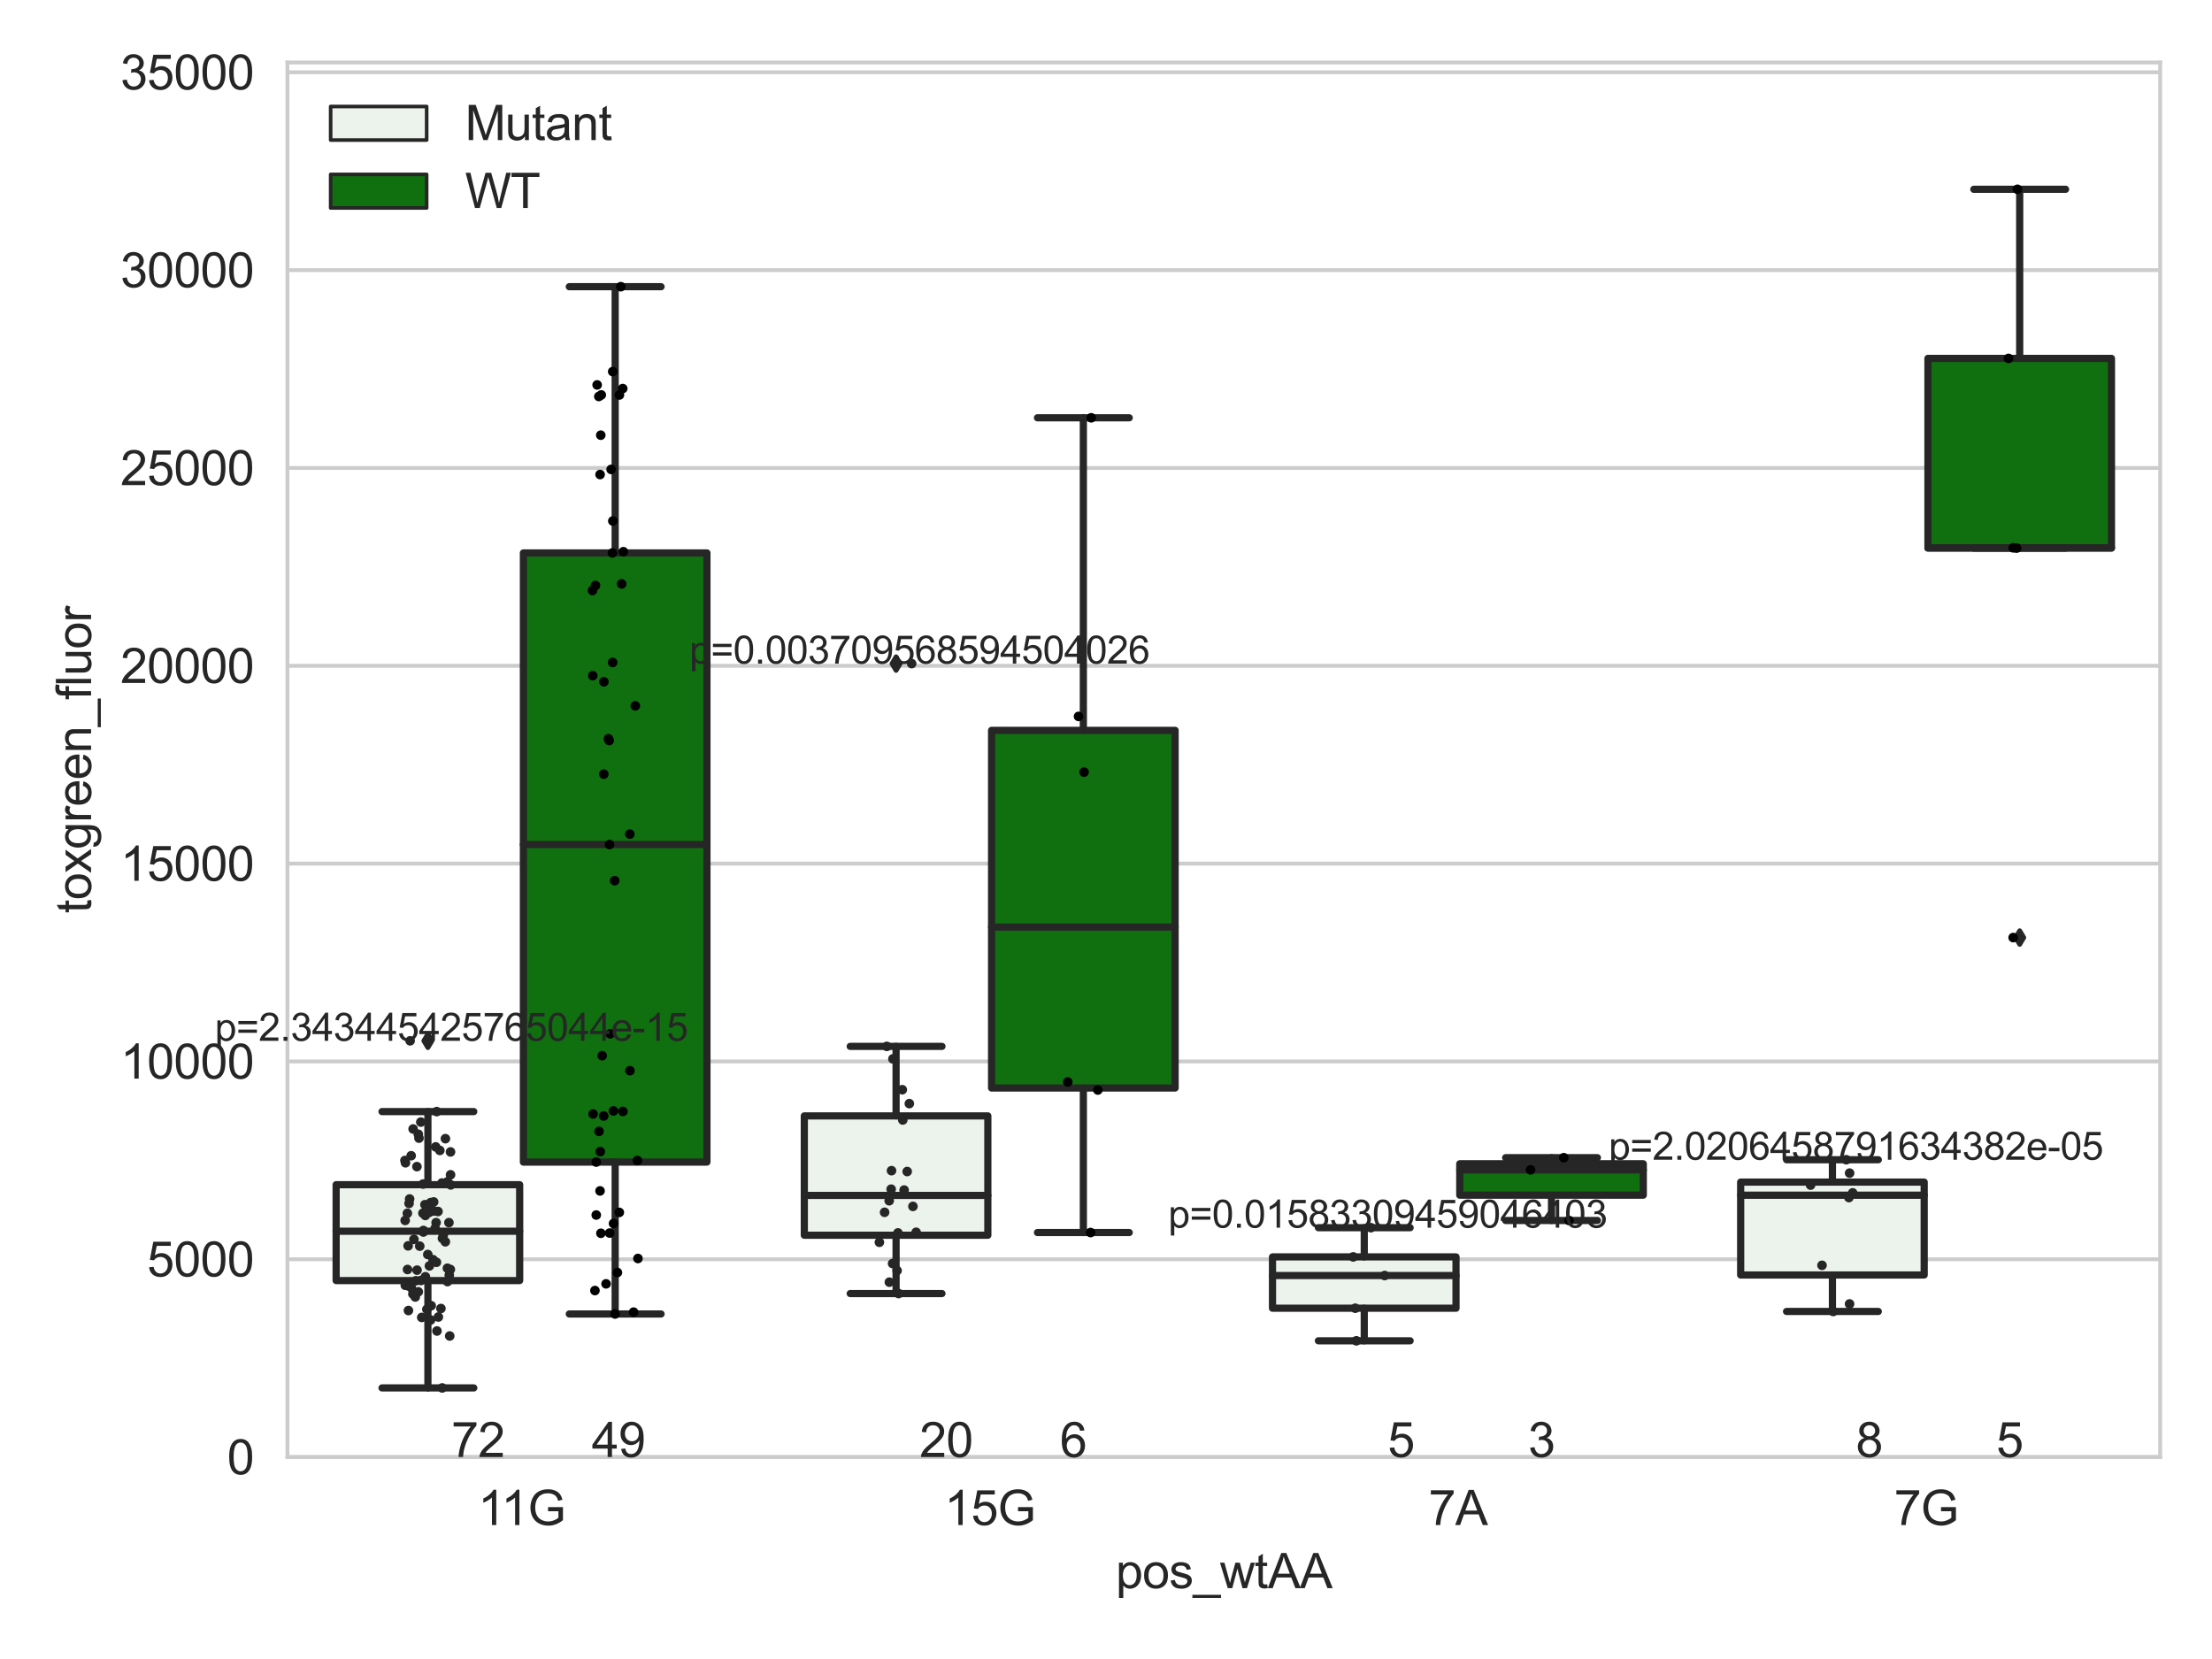 <?xml version="1.0" encoding="utf-8" standalone="no"?>
<!DOCTYPE svg PUBLIC "-//W3C//DTD SVG 1.1//EN"
  "http://www.w3.org/Graphics/SVG/1.1/DTD/svg11.dtd">
<svg xmlns:xlink="http://www.w3.org/1999/xlink" width="460.8pt" height="345.6pt" viewBox="0 0 460.8 345.6" xmlns="http://www.w3.org/2000/svg" version="1.1">
 <defs>
  <style type="text/css">*{stroke-linejoin: round; stroke-linecap: butt}</style>
 </defs>
 <g id="figure_1">
  <g id="patch_1">
   <path d="M 0 345.6 
L 460.8 345.6 
L 460.8 0 
L 0 0 
z
" style="fill: #ffffff"/>
  </g>
  <g id="axes_1">
   <g id="patch_2">
    <path d="M 59.881 303.539 
L 450 303.539 
L 450 13.023 
L 59.881 13.023 
z
" style="fill: #ffffff"/>
   </g>
   <g id="matplotlib.axis_1">
    <g id="xtick_1">
     <g id="text_1">
      <!-- 11G -->
      <g style="fill: #262626" transform="translate(99.565 317.697)scale(0.1 -0.1)">
       <defs>
        <path id="ArialMT-31" d="M 2384 0 
L 1822 0 
L 1822 3584 
Q 1619 3391 1289 3197 
Q 959 3003 697 2906 
L 697 3450 
Q 1169 3672 1522 3987 
Q 1875 4303 2022 4600 
L 2384 4600 
L 2384 0 
z
" transform="scale(0.016)"/>
        <path id="ArialMT-47" d="M 2638 1797 
L 2638 2334 
L 4578 2338 
L 4578 638 
Q 4131 281 3656 101 
Q 3181 -78 2681 -78 
Q 2006 -78 1454 211 
Q 903 500 622 1047 
Q 341 1594 341 2269 
Q 341 2938 620 3517 
Q 900 4097 1425 4378 
Q 1950 4659 2634 4659 
Q 3131 4659 3532 4498 
Q 3934 4338 4162 4050 
Q 4391 3763 4509 3300 
L 3963 3150 
Q 3859 3500 3706 3700 
Q 3553 3900 3268 4020 
Q 2984 4141 2638 4141 
Q 2222 4141 1919 4014 
Q 1616 3888 1430 3681 
Q 1244 3475 1141 3228 
Q 966 2803 966 2306 
Q 966 1694 1177 1281 
Q 1388 869 1791 669 
Q 2194 469 2647 469 
Q 3041 469 3416 620 
Q 3791 772 3984 944 
L 3984 1797 
L 2638 1797 
z
" transform="scale(0.016)"/>
       </defs>
       <use xlink:href="#ArialMT-31"/>
       <use xlink:href="#ArialMT-31" x="48.24"/>
       <use xlink:href="#ArialMT-47" x="103.855"/>
      </g>
     </g>
    </g>
    <g id="xtick_2">
     <g id="text_2">
      <!-- 15G -->
      <g style="fill: #262626" transform="translate(196.726 317.697)scale(0.1 -0.1)">
       <defs>
        <path id="ArialMT-35" d="M 266 1200 
L 856 1250 
Q 922 819 1161 601 
Q 1400 384 1738 384 
Q 2144 384 2425 690 
Q 2706 997 2706 1503 
Q 2706 1984 2436 2262 
Q 2166 2541 1728 2541 
Q 1456 2541 1237 2417 
Q 1019 2294 894 2097 
L 366 2166 
L 809 4519 
L 3088 4519 
L 3088 3981 
L 1259 3981 
L 1013 2750 
Q 1425 3038 1878 3038 
Q 2478 3038 2890 2622 
Q 3303 2206 3303 1553 
Q 3303 931 2941 478 
Q 2500 -78 1738 -78 
Q 1113 -78 717 272 
Q 322 622 266 1200 
z
" transform="scale(0.016)"/>
       </defs>
       <use xlink:href="#ArialMT-31"/>
       <use xlink:href="#ArialMT-35" x="55.615"/>
       <use xlink:href="#ArialMT-47" x="111.23"/>
      </g>
     </g>
    </g>
    <g id="xtick_3">
     <g id="text_3">
      <!-- 7A -->
      <g style="fill: #262626" transform="translate(297.59 317.697)scale(0.1 -0.1)">
       <defs>
        <path id="ArialMT-37" d="M 303 3981 
L 303 4522 
L 3269 4522 
L 3269 4084 
Q 2831 3619 2401 2847 
Q 1972 2075 1738 1259 
Q 1569 684 1522 0 
L 944 0 
Q 953 541 1156 1306 
Q 1359 2072 1739 2783 
Q 2119 3494 2547 3981 
L 303 3981 
z
" transform="scale(0.016)"/>
        <path id="ArialMT-41" d="M -9 0 
L 1750 4581 
L 2403 4581 
L 4278 0 
L 3588 0 
L 3053 1388 
L 1138 1388 
L 634 0 
L -9 0 
z
M 1313 1881 
L 2866 1881 
L 2388 3150 
Q 2169 3728 2063 4100 
Q 1975 3659 1816 3225 
L 1313 1881 
z
" transform="scale(0.016)"/>
       </defs>
       <use xlink:href="#ArialMT-37"/>
       <use xlink:href="#ArialMT-41" x="55.615"/>
      </g>
     </g>
    </g>
    <g id="xtick_4">
     <g id="text_4">
      <!-- 7G -->
      <g style="fill: #262626" transform="translate(394.566 317.697)scale(0.1 -0.1)">
       <use xlink:href="#ArialMT-37"/>
       <use xlink:href="#ArialMT-47" x="55.615"/>
      </g>
     </g>
    </g>
    <g id="text_5">
     <!-- pos_wtAA -->
     <g style="fill: #262626" transform="translate(232.429 330.842)scale(0.1 -0.1)">
      <defs>
       <path id="ArialMT-70" d="M 422 -1272 
L 422 3319 
L 934 3319 
L 934 2888 
Q 1116 3141 1344 3267 
Q 1572 3394 1897 3394 
Q 2322 3394 2647 3175 
Q 2972 2956 3137 2557 
Q 3303 2159 3303 1684 
Q 3303 1175 3120 767 
Q 2938 359 2589 142 
Q 2241 -75 1856 -75 
Q 1575 -75 1351 44 
Q 1128 163 984 344 
L 984 -1272 
L 422 -1272 
z
M 931 1641 
Q 931 1000 1190 694 
Q 1450 388 1819 388 
Q 2194 388 2461 705 
Q 2728 1022 2728 1688 
Q 2728 2322 2467 2637 
Q 2206 2953 1844 2953 
Q 1484 2953 1207 2617 
Q 931 2281 931 1641 
z
" transform="scale(0.016)"/>
       <path id="ArialMT-6f" d="M 213 1659 
Q 213 2581 725 3025 
Q 1153 3394 1769 3394 
Q 2453 3394 2887 2945 
Q 3322 2497 3322 1706 
Q 3322 1066 3130 698 
Q 2938 331 2570 128 
Q 2203 -75 1769 -75 
Q 1072 -75 642 372 
Q 213 819 213 1659 
z
M 791 1659 
Q 791 1022 1069 705 
Q 1347 388 1769 388 
Q 2188 388 2466 706 
Q 2744 1025 2744 1678 
Q 2744 2294 2464 2611 
Q 2184 2928 1769 2928 
Q 1347 2928 1069 2612 
Q 791 2297 791 1659 
z
" transform="scale(0.016)"/>
       <path id="ArialMT-73" d="M 197 991 
L 753 1078 
Q 800 744 1014 566 
Q 1228 388 1613 388 
Q 2000 388 2187 545 
Q 2375 703 2375 916 
Q 2375 1106 2209 1216 
Q 2094 1291 1634 1406 
Q 1016 1563 777 1677 
Q 538 1791 414 1992 
Q 291 2194 291 2438 
Q 291 2659 392 2848 
Q 494 3038 669 3163 
Q 800 3259 1026 3326 
Q 1253 3394 1513 3394 
Q 1903 3394 2198 3281 
Q 2494 3169 2634 2976 
Q 2775 2784 2828 2463 
L 2278 2388 
Q 2241 2644 2061 2787 
Q 1881 2931 1553 2931 
Q 1166 2931 1000 2803 
Q 834 2675 834 2503 
Q 834 2394 903 2306 
Q 972 2216 1119 2156 
Q 1203 2125 1616 2013 
Q 2213 1853 2448 1751 
Q 2684 1650 2818 1456 
Q 2953 1263 2953 975 
Q 2953 694 2789 445 
Q 2625 197 2315 61 
Q 2006 -75 1616 -75 
Q 969 -75 630 194 
Q 291 463 197 991 
z
" transform="scale(0.016)"/>
       <path id="ArialMT-5f" d="M -97 -1272 
L -97 -866 
L 3631 -866 
L 3631 -1272 
L -97 -1272 
z
" transform="scale(0.016)"/>
       <path id="ArialMT-77" d="M 1034 0 
L 19 3319 
L 600 3319 
L 1128 1403 
L 1325 691 
Q 1338 744 1497 1375 
L 2025 3319 
L 2603 3319 
L 3100 1394 
L 3266 759 
L 3456 1400 
L 4025 3319 
L 4572 3319 
L 3534 0 
L 2950 0 
L 2422 1988 
L 2294 2553 
L 1622 0 
L 1034 0 
z
" transform="scale(0.016)"/>
       <path id="ArialMT-74" d="M 1650 503 
L 1731 6 
Q 1494 -44 1306 -44 
Q 1000 -44 831 53 
Q 663 150 594 308 
Q 525 466 525 972 
L 525 2881 
L 113 2881 
L 113 3319 
L 525 3319 
L 525 4141 
L 1084 4478 
L 1084 3319 
L 1650 3319 
L 1650 2881 
L 1084 2881 
L 1084 941 
Q 1084 700 1114 631 
Q 1144 563 1211 522 
Q 1278 481 1403 481 
Q 1497 481 1650 503 
z
" transform="scale(0.016)"/>
      </defs>
      <use xlink:href="#ArialMT-70"/>
      <use xlink:href="#ArialMT-6f" x="55.615"/>
      <use xlink:href="#ArialMT-73" x="111.23"/>
      <use xlink:href="#ArialMT-5f" x="161.23"/>
      <use xlink:href="#ArialMT-77" x="216.846"/>
      <use xlink:href="#ArialMT-74" x="289.062"/>
      <use xlink:href="#ArialMT-41" x="316.846"/>
      <use xlink:href="#ArialMT-41" x="383.545"/>
     </g>
    </g>
   </g>
   <g id="matplotlib.axis_2">
    <g id="ytick_1">
     <g id="line2d_1">
      <path d="M 59.881 303.539 
L 450 303.539 
" clip-path="url(#pea1757c0c4)" style="fill: none; stroke: #cccccc; stroke-width: 0.8; stroke-linecap: round"/>
     </g>
     <g id="text_6">
      <!-- 0 -->
      <g style="fill: #262626" transform="translate(47.32 307.118)scale(0.1 -0.1)">
       <defs>
        <path id="ArialMT-30" d="M 266 2259 
Q 266 3072 433 3567 
Q 600 4063 929 4331 
Q 1259 4600 1759 4600 
Q 2128 4600 2406 4451 
Q 2684 4303 2865 4023 
Q 3047 3744 3150 3342 
Q 3253 2941 3253 2259 
Q 3253 1453 3087 958 
Q 2922 463 2592 192 
Q 2263 -78 1759 -78 
Q 1097 -78 719 397 
Q 266 969 266 2259 
z
M 844 2259 
Q 844 1131 1108 757 
Q 1372 384 1759 384 
Q 2147 384 2411 759 
Q 2675 1134 2675 2259 
Q 2675 3391 2411 3762 
Q 2147 4134 1753 4134 
Q 1366 4134 1134 3806 
Q 844 3388 844 2259 
z
" transform="scale(0.016)"/>
       </defs>
       <use xlink:href="#ArialMT-30"/>
      </g>
     </g>
    </g>
    <g id="ytick_2">
     <g id="line2d_2">
      <path d="M 59.881 262.328 
L 450 262.328 
" clip-path="url(#pea1757c0c4)" style="fill: none; stroke: #cccccc; stroke-width: 0.8; stroke-linecap: round"/>
     </g>
     <g id="text_7">
      <!-- 5000 -->
      <g style="fill: #262626" transform="translate(30.637 265.906)scale(0.1 -0.1)">
       <use xlink:href="#ArialMT-35"/>
       <use xlink:href="#ArialMT-30" x="55.615"/>
       <use xlink:href="#ArialMT-30" x="111.23"/>
       <use xlink:href="#ArialMT-30" x="166.846"/>
      </g>
     </g>
    </g>
    <g id="ytick_3">
     <g id="line2d_3">
      <path d="M 59.881 221.116 
L 450 221.116 
" clip-path="url(#pea1757c0c4)" style="fill: none; stroke: #cccccc; stroke-width: 0.8; stroke-linecap: round"/>
     </g>
     <g id="text_8">
      <!-- 10000 -->
      <g style="fill: #262626" transform="translate(25.077 224.695)scale(0.1 -0.1)">
       <use xlink:href="#ArialMT-31"/>
       <use xlink:href="#ArialMT-30" x="55.615"/>
       <use xlink:href="#ArialMT-30" x="111.23"/>
       <use xlink:href="#ArialMT-30" x="166.846"/>
       <use xlink:href="#ArialMT-30" x="222.461"/>
      </g>
     </g>
    </g>
    <g id="ytick_4">
     <g id="line2d_4">
      <path d="M 59.881 179.905 
L 450 179.905 
" clip-path="url(#pea1757c0c4)" style="fill: none; stroke: #cccccc; stroke-width: 0.8; stroke-linecap: round"/>
     </g>
     <g id="text_9">
      <!-- 15000 -->
      <g style="fill: #262626" transform="translate(25.077 183.484)scale(0.1 -0.1)">
       <use xlink:href="#ArialMT-31"/>
       <use xlink:href="#ArialMT-35" x="55.615"/>
       <use xlink:href="#ArialMT-30" x="111.23"/>
       <use xlink:href="#ArialMT-30" x="166.846"/>
       <use xlink:href="#ArialMT-30" x="222.461"/>
      </g>
     </g>
    </g>
    <g id="ytick_5">
     <g id="line2d_5">
      <path d="M 59.881 138.694 
L 450 138.694 
" clip-path="url(#pea1757c0c4)" style="fill: none; stroke: #cccccc; stroke-width: 0.8; stroke-linecap: round"/>
     </g>
     <g id="text_10">
      <!-- 20000 -->
      <g style="fill: #262626" transform="translate(25.077 142.273)scale(0.1 -0.1)">
       <defs>
        <path id="ArialMT-32" d="M 3222 541 
L 3222 0 
L 194 0 
Q 188 203 259 391 
Q 375 700 629 1000 
Q 884 1300 1366 1694 
Q 2113 2306 2375 2664 
Q 2638 3022 2638 3341 
Q 2638 3675 2398 3904 
Q 2159 4134 1775 4134 
Q 1369 4134 1125 3890 
Q 881 3647 878 3216 
L 300 3275 
Q 359 3922 746 4261 
Q 1134 4600 1788 4600 
Q 2447 4600 2831 4234 
Q 3216 3869 3216 3328 
Q 3216 3053 3103 2787 
Q 2991 2522 2730 2228 
Q 2469 1934 1863 1422 
Q 1356 997 1212 845 
Q 1069 694 975 541 
L 3222 541 
z
" transform="scale(0.016)"/>
       </defs>
       <use xlink:href="#ArialMT-32"/>
       <use xlink:href="#ArialMT-30" x="55.615"/>
       <use xlink:href="#ArialMT-30" x="111.23"/>
       <use xlink:href="#ArialMT-30" x="166.846"/>
       <use xlink:href="#ArialMT-30" x="222.461"/>
      </g>
     </g>
    </g>
    <g id="ytick_6">
     <g id="line2d_6">
      <path d="M 59.881 97.483 
L 450 97.483 
" clip-path="url(#pea1757c0c4)" style="fill: none; stroke: #cccccc; stroke-width: 0.8; stroke-linecap: round"/>
     </g>
     <g id="text_11">
      <!-- 25000 -->
      <g style="fill: #262626" transform="translate(25.077 101.062)scale(0.1 -0.1)">
       <use xlink:href="#ArialMT-32"/>
       <use xlink:href="#ArialMT-35" x="55.615"/>
       <use xlink:href="#ArialMT-30" x="111.23"/>
       <use xlink:href="#ArialMT-30" x="166.846"/>
       <use xlink:href="#ArialMT-30" x="222.461"/>
      </g>
     </g>
    </g>
    <g id="ytick_7">
     <g id="line2d_7">
      <path d="M 59.881 56.272 
L 450 56.272 
" clip-path="url(#pea1757c0c4)" style="fill: none; stroke: #cccccc; stroke-width: 0.8; stroke-linecap: round"/>
     </g>
     <g id="text_12">
      <!-- 30000 -->
      <g style="fill: #262626" transform="translate(25.077 59.851)scale(0.1 -0.1)">
       <defs>
        <path id="ArialMT-33" d="M 269 1209 
L 831 1284 
Q 928 806 1161 595 
Q 1394 384 1728 384 
Q 2125 384 2398 659 
Q 2672 934 2672 1341 
Q 2672 1728 2419 1979 
Q 2166 2231 1775 2231 
Q 1616 2231 1378 2169 
L 1441 2663 
Q 1497 2656 1531 2656 
Q 1891 2656 2178 2843 
Q 2466 3031 2466 3422 
Q 2466 3731 2256 3934 
Q 2047 4138 1716 4138 
Q 1388 4138 1169 3931 
Q 950 3725 888 3313 
L 325 3413 
Q 428 3978 793 4289 
Q 1159 4600 1703 4600 
Q 2078 4600 2393 4439 
Q 2709 4278 2876 4000 
Q 3044 3722 3044 3409 
Q 3044 3113 2884 2869 
Q 2725 2625 2413 2481 
Q 2819 2388 3044 2092 
Q 3269 1797 3269 1353 
Q 3269 753 2831 336 
Q 2394 -81 1725 -81 
Q 1122 -81 723 278 
Q 325 638 269 1209 
z
" transform="scale(0.016)"/>
       </defs>
       <use xlink:href="#ArialMT-33"/>
       <use xlink:href="#ArialMT-30" x="55.615"/>
       <use xlink:href="#ArialMT-30" x="111.23"/>
       <use xlink:href="#ArialMT-30" x="166.846"/>
       <use xlink:href="#ArialMT-30" x="222.461"/>
      </g>
     </g>
    </g>
    <g id="ytick_8">
     <g id="line2d_8">
      <path d="M 59.881 15.061 
L 450 15.061 
" clip-path="url(#pea1757c0c4)" style="fill: none; stroke: #cccccc; stroke-width: 0.8; stroke-linecap: round"/>
     </g>
     <g id="text_13">
      <!-- 35000 -->
      <g style="fill: #262626" transform="translate(25.077 18.639)scale(0.1 -0.1)">
       <use xlink:href="#ArialMT-33"/>
       <use xlink:href="#ArialMT-35" x="55.615"/>
       <use xlink:href="#ArialMT-30" x="111.23"/>
       <use xlink:href="#ArialMT-30" x="166.846"/>
       <use xlink:href="#ArialMT-30" x="222.461"/>
      </g>
     </g>
    </g>
    <g id="text_14">
     <!-- toxgreen_fluor -->
     <g style="fill: #262626" transform="translate(18.972 190.243)rotate(-90)scale(0.1 -0.1)">
      <defs>
       <path id="ArialMT-78" d="M 47 0 
L 1259 1725 
L 138 3319 
L 841 3319 
L 1350 2541 
Q 1494 2319 1581 2169 
Q 1719 2375 1834 2534 
L 2394 3319 
L 3066 3319 
L 1919 1756 
L 3153 0 
L 2463 0 
L 1781 1031 
L 1600 1309 
L 728 0 
L 47 0 
z
" transform="scale(0.016)"/>
       <path id="ArialMT-67" d="M 319 -275 
L 866 -356 
Q 900 -609 1056 -725 
Q 1266 -881 1628 -881 
Q 2019 -881 2231 -725 
Q 2444 -569 2519 -288 
Q 2563 -116 2559 434 
Q 2191 0 1641 0 
Q 956 0 581 494 
Q 206 988 206 1678 
Q 206 2153 378 2554 
Q 550 2956 876 3175 
Q 1203 3394 1644 3394 
Q 2231 3394 2613 2919 
L 2613 3319 
L 3131 3319 
L 3131 450 
Q 3131 -325 2973 -648 
Q 2816 -972 2473 -1159 
Q 2131 -1347 1631 -1347 
Q 1038 -1347 672 -1080 
Q 306 -813 319 -275 
z
M 784 1719 
Q 784 1066 1043 766 
Q 1303 466 1694 466 
Q 2081 466 2343 764 
Q 2606 1063 2606 1700 
Q 2606 2309 2336 2618 
Q 2066 2928 1684 2928 
Q 1309 2928 1046 2623 
Q 784 2319 784 1719 
z
" transform="scale(0.016)"/>
       <path id="ArialMT-72" d="M 416 0 
L 416 3319 
L 922 3319 
L 922 2816 
Q 1116 3169 1280 3281 
Q 1444 3394 1641 3394 
Q 1925 3394 2219 3213 
L 2025 2691 
Q 1819 2813 1613 2813 
Q 1428 2813 1281 2702 
Q 1134 2591 1072 2394 
Q 978 2094 978 1738 
L 978 0 
L 416 0 
z
" transform="scale(0.016)"/>
       <path id="ArialMT-65" d="M 2694 1069 
L 3275 997 
Q 3138 488 2766 206 
Q 2394 -75 1816 -75 
Q 1088 -75 661 373 
Q 234 822 234 1631 
Q 234 2469 665 2931 
Q 1097 3394 1784 3394 
Q 2450 3394 2872 2941 
Q 3294 2488 3294 1666 
Q 3294 1616 3291 1516 
L 816 1516 
Q 847 969 1125 678 
Q 1403 388 1819 388 
Q 2128 388 2347 550 
Q 2566 713 2694 1069 
z
M 847 1978 
L 2700 1978 
Q 2663 2397 2488 2606 
Q 2219 2931 1791 2931 
Q 1403 2931 1139 2672 
Q 875 2413 847 1978 
z
" transform="scale(0.016)"/>
       <path id="ArialMT-6e" d="M 422 0 
L 422 3319 
L 928 3319 
L 928 2847 
Q 1294 3394 1984 3394 
Q 2284 3394 2536 3286 
Q 2788 3178 2913 3003 
Q 3038 2828 3088 2588 
Q 3119 2431 3119 2041 
L 3119 0 
L 2556 0 
L 2556 2019 
Q 2556 2363 2490 2533 
Q 2425 2703 2258 2804 
Q 2091 2906 1866 2906 
Q 1506 2906 1245 2678 
Q 984 2450 984 1813 
L 984 0 
L 422 0 
z
" transform="scale(0.016)"/>
       <path id="ArialMT-66" d="M 556 0 
L 556 2881 
L 59 2881 
L 59 3319 
L 556 3319 
L 556 3672 
Q 556 4006 616 4169 
Q 697 4388 901 4523 
Q 1106 4659 1475 4659 
Q 1713 4659 2000 4603 
L 1916 4113 
Q 1741 4144 1584 4144 
Q 1328 4144 1222 4034 
Q 1116 3925 1116 3625 
L 1116 3319 
L 1763 3319 
L 1763 2881 
L 1116 2881 
L 1116 0 
L 556 0 
z
" transform="scale(0.016)"/>
       <path id="ArialMT-6c" d="M 409 0 
L 409 4581 
L 972 4581 
L 972 0 
L 409 0 
z
" transform="scale(0.016)"/>
       <path id="ArialMT-75" d="M 2597 0 
L 2597 488 
Q 2209 -75 1544 -75 
Q 1250 -75 995 37 
Q 741 150 617 320 
Q 494 491 444 738 
Q 409 903 409 1263 
L 409 3319 
L 972 3319 
L 972 1478 
Q 972 1038 1006 884 
Q 1059 663 1231 536 
Q 1403 409 1656 409 
Q 1909 409 2131 539 
Q 2353 669 2445 892 
Q 2538 1116 2538 1541 
L 2538 3319 
L 3100 3319 
L 3100 0 
L 2597 0 
z
" transform="scale(0.016)"/>
      </defs>
      <use xlink:href="#ArialMT-74"/>
      <use xlink:href="#ArialMT-6f" x="27.783"/>
      <use xlink:href="#ArialMT-78" x="83.398"/>
      <use xlink:href="#ArialMT-67" x="133.398"/>
      <use xlink:href="#ArialMT-72" x="189.014"/>
      <use xlink:href="#ArialMT-65" x="222.314"/>
      <use xlink:href="#ArialMT-65" x="277.93"/>
      <use xlink:href="#ArialMT-6e" x="333.545"/>
      <use xlink:href="#ArialMT-5f" x="389.16"/>
      <use xlink:href="#ArialMT-66" x="444.775"/>
      <use xlink:href="#ArialMT-6c" x="472.559"/>
      <use xlink:href="#ArialMT-75" x="494.775"/>
      <use xlink:href="#ArialMT-6f" x="550.391"/>
      <use xlink:href="#ArialMT-72" x="606.006"/>
     </g>
    </g>
   </g>
   <g id="patch_3">
    <path d="M 70.024 266.768 
L 108.256 266.768 
L 108.256 246.793 
L 70.024 246.793 
L 70.024 266.768 
z
" clip-path="url(#pea1757c0c4)" style="fill: #ecf2ec; stroke: #262626; stroke-width: 1.5; stroke-linejoin: miter"/>
   </g>
   <g id="patch_4">
    <path d="M 109.036 242.08 
L 147.268 242.08 
L 147.268 115.185 
L 109.036 115.185 
L 109.036 242.08 
z
" clip-path="url(#pea1757c0c4)" style="fill: #107010; stroke: #262626; stroke-width: 1.5; stroke-linejoin: miter"/>
   </g>
   <g id="patch_5">
    <path d="M 167.554 257.327 
L 205.786 257.327 
L 205.786 232.461 
L 167.554 232.461 
L 167.554 257.327 
z
" clip-path="url(#pea1757c0c4)" style="fill: #ecf2ec; stroke: #262626; stroke-width: 1.5; stroke-linejoin: miter"/>
   </g>
   <g id="patch_6">
    <path d="M 206.566 226.652 
L 244.798 226.652 
L 244.798 152.145 
L 206.566 152.145 
L 206.566 226.652 
z
" clip-path="url(#pea1757c0c4)" style="fill: #107010; stroke: #262626; stroke-width: 1.5; stroke-linejoin: miter"/>
   </g>
   <g id="patch_7">
    <path d="M 265.084 272.529 
L 303.315 272.529 
L 303.315 261.838 
L 265.084 261.838 
L 265.084 272.529 
z
" clip-path="url(#pea1757c0c4)" style="fill: #ecf2ec; stroke: #262626; stroke-width: 1.5; stroke-linejoin: miter"/>
   </g>
   <g id="patch_8">
    <path d="M 304.096 248.974 
L 342.327 248.974 
L 342.327 242.435 
L 304.096 242.435 
L 304.096 248.974 
z
" clip-path="url(#pea1757c0c4)" style="fill: #107010; stroke: #262626; stroke-width: 1.5; stroke-linejoin: miter"/>
   </g>
   <g id="patch_9">
    <path d="M 362.613 265.602 
L 400.845 265.602 
L 400.845 246.254 
L 362.613 246.254 
L 362.613 265.602 
z
" clip-path="url(#pea1757c0c4)" style="fill: #ecf2ec; stroke: #262626; stroke-width: 1.5; stroke-linejoin: miter"/>
   </g>
   <g id="patch_10">
    <path d="M 401.625 114.183 
L 439.857 114.183 
L 439.857 74.66 
L 401.625 74.66 
L 401.625 114.183 
z
" clip-path="url(#pea1757c0c4)" style="fill: #107010; stroke: #262626; stroke-width: 1.5; stroke-linejoin: miter"/>
   </g>
   <g id="patch_11">
    <path d="M 108.646 303.539 
L 108.646 303.539 
L 108.646 303.539 
L 108.646 303.539 
z
" clip-path="url(#pea1757c0c4)" style="fill: #ecf2ec; stroke: #262626; stroke-width: 0.75; stroke-linejoin: miter"/>
   </g>
   <g id="patch_12">
    <path d="M 108.646 303.539 
L 108.646 303.539 
L 108.646 303.539 
L 108.646 303.539 
z
" clip-path="url(#pea1757c0c4)" style="fill: #107010; stroke: #262626; stroke-width: 0.75; stroke-linejoin: miter"/>
   </g>
   <g id="PathCollection_1"/>
   <g id="PathCollection_2"/>
   <g id="line2d_9">
    <path d="M 89.14 266.768 
L 89.14 289.129 
" clip-path="url(#pea1757c0c4)" style="fill: none; stroke: #262626; stroke-width: 1.5; stroke-linecap: round"/>
   </g>
   <g id="line2d_10">
    <path d="M 89.14 246.793 
L 89.14 231.565 
" clip-path="url(#pea1757c0c4)" style="fill: none; stroke: #262626; stroke-width: 1.5; stroke-linecap: round"/>
   </g>
   <g id="line2d_11">
    <path d="M 79.582 289.129 
L 98.698 289.129 
" clip-path="url(#pea1757c0c4)" style="fill: none; stroke: #262626; stroke-width: 1.5; stroke-linecap: round"/>
   </g>
   <g id="line2d_12">
    <path d="M 79.582 231.565 
L 98.698 231.565 
" clip-path="url(#pea1757c0c4)" style="fill: none; stroke: #262626; stroke-width: 1.5; stroke-linecap: round"/>
   </g>
   <g id="line2d_13">
    <defs>
     <path id="m18ed590ae8" d="M -0 1.414 
L 0.849 0 
L 0 -1.414 
L -0.849 -0 
z
" style="stroke: #262626; stroke-linejoin: miter"/>
    </defs>
    <g clip-path="url(#pea1757c0c4)">
     <use xlink:href="#m18ed590ae8" x="89.14" y="216.821" style="fill: #262626; stroke: #262626; stroke-linejoin: miter"/>
    </g>
   </g>
   <g id="line2d_14">
    <path d="M 128.152 242.08 
L 128.152 273.724 
" clip-path="url(#pea1757c0c4)" style="fill: none; stroke: #262626; stroke-width: 1.5; stroke-linecap: round"/>
   </g>
   <g id="line2d_15">
    <path d="M 128.152 115.185 
L 128.152 59.725 
" clip-path="url(#pea1757c0c4)" style="fill: none; stroke: #262626; stroke-width: 1.5; stroke-linecap: round"/>
   </g>
   <g id="line2d_16">
    <path d="M 118.594 273.724 
L 137.71 273.724 
" clip-path="url(#pea1757c0c4)" style="fill: none; stroke: #262626; stroke-width: 1.5; stroke-linecap: round"/>
   </g>
   <g id="line2d_17">
    <path d="M 118.594 59.725 
L 137.71 59.725 
" clip-path="url(#pea1757c0c4)" style="fill: none; stroke: #262626; stroke-width: 1.5; stroke-linecap: round"/>
   </g>
   <g id="line2d_18"/>
   <g id="line2d_19">
    <path d="M 186.67 257.327 
L 186.67 269.471 
" clip-path="url(#pea1757c0c4)" style="fill: none; stroke: #262626; stroke-width: 1.5; stroke-linecap: round"/>
   </g>
   <g id="line2d_20">
    <path d="M 186.67 232.461 
L 186.67 217.982 
" clip-path="url(#pea1757c0c4)" style="fill: none; stroke: #262626; stroke-width: 1.5; stroke-linecap: round"/>
   </g>
   <g id="line2d_21">
    <path d="M 177.112 269.471 
L 196.228 269.471 
" clip-path="url(#pea1757c0c4)" style="fill: none; stroke: #262626; stroke-width: 1.5; stroke-linecap: round"/>
   </g>
   <g id="line2d_22">
    <path d="M 177.112 217.982 
L 196.228 217.982 
" clip-path="url(#pea1757c0c4)" style="fill: none; stroke: #262626; stroke-width: 1.5; stroke-linecap: round"/>
   </g>
   <g id="line2d_23">
    <g clip-path="url(#pea1757c0c4)">
     <use xlink:href="#m18ed590ae8" x="186.67" y="138.24" style="fill: #262626; stroke: #262626; stroke-linejoin: miter"/>
    </g>
   </g>
   <g id="line2d_24">
    <path d="M 225.682 226.652 
L 225.682 256.761 
" clip-path="url(#pea1757c0c4)" style="fill: none; stroke: #262626; stroke-width: 1.5; stroke-linecap: round"/>
   </g>
   <g id="line2d_25">
    <path d="M 225.682 152.145 
L 225.682 87.033 
" clip-path="url(#pea1757c0c4)" style="fill: none; stroke: #262626; stroke-width: 1.5; stroke-linecap: round"/>
   </g>
   <g id="line2d_26">
    <path d="M 216.124 256.761 
L 235.24 256.761 
" clip-path="url(#pea1757c0c4)" style="fill: none; stroke: #262626; stroke-width: 1.5; stroke-linecap: round"/>
   </g>
   <g id="line2d_27">
    <path d="M 216.124 87.033 
L 235.24 87.033 
" clip-path="url(#pea1757c0c4)" style="fill: none; stroke: #262626; stroke-width: 1.5; stroke-linecap: round"/>
   </g>
   <g id="line2d_28"/>
   <g id="line2d_29">
    <path d="M 284.2 272.529 
L 284.2 279.314 
" clip-path="url(#pea1757c0c4)" style="fill: none; stroke: #262626; stroke-width: 1.5; stroke-linecap: round"/>
   </g>
   <g id="line2d_30">
    <path d="M 284.2 261.838 
L 284.2 255.751 
" clip-path="url(#pea1757c0c4)" style="fill: none; stroke: #262626; stroke-width: 1.5; stroke-linecap: round"/>
   </g>
   <g id="line2d_31">
    <path d="M 274.642 279.314 
L 293.757 279.314 
" clip-path="url(#pea1757c0c4)" style="fill: none; stroke: #262626; stroke-width: 1.5; stroke-linecap: round"/>
   </g>
   <g id="line2d_32">
    <path d="M 274.642 255.751 
L 293.757 255.751 
" clip-path="url(#pea1757c0c4)" style="fill: none; stroke: #262626; stroke-width: 1.5; stroke-linecap: round"/>
   </g>
   <g id="line2d_33"/>
   <g id="line2d_34">
    <path d="M 323.211 248.974 
L 323.211 254.248 
" clip-path="url(#pea1757c0c4)" style="fill: none; stroke: #262626; stroke-width: 1.5; stroke-linecap: round"/>
   </g>
   <g id="line2d_35">
    <path d="M 323.211 242.435 
L 323.211 241.169 
" clip-path="url(#pea1757c0c4)" style="fill: none; stroke: #262626; stroke-width: 1.5; stroke-linecap: round"/>
   </g>
   <g id="line2d_36">
    <path d="M 313.653 254.248 
L 332.769 254.248 
" clip-path="url(#pea1757c0c4)" style="fill: none; stroke: #262626; stroke-width: 1.5; stroke-linecap: round"/>
   </g>
   <g id="line2d_37">
    <path d="M 313.653 241.169 
L 332.769 241.169 
" clip-path="url(#pea1757c0c4)" style="fill: none; stroke: #262626; stroke-width: 1.5; stroke-linecap: round"/>
   </g>
   <g id="line2d_38"/>
   <g id="line2d_39">
    <path d="M 381.729 265.602 
L 381.729 273.201 
" clip-path="url(#pea1757c0c4)" style="fill: none; stroke: #262626; stroke-width: 1.5; stroke-linecap: round"/>
   </g>
   <g id="line2d_40">
    <path d="M 381.729 246.254 
L 381.729 241.594 
" clip-path="url(#pea1757c0c4)" style="fill: none; stroke: #262626; stroke-width: 1.5; stroke-linecap: round"/>
   </g>
   <g id="line2d_41">
    <path d="M 372.171 273.201 
L 391.287 273.201 
" clip-path="url(#pea1757c0c4)" style="fill: none; stroke: #262626; stroke-width: 1.5; stroke-linecap: round"/>
   </g>
   <g id="line2d_42">
    <path d="M 372.171 241.594 
L 391.287 241.594 
" clip-path="url(#pea1757c0c4)" style="fill: none; stroke: #262626; stroke-width: 1.5; stroke-linecap: round"/>
   </g>
   <g id="line2d_43"/>
   <g id="line2d_44">
    <path d="M 420.741 114.183 
L 420.741 114.183 
" clip-path="url(#pea1757c0c4)" style="fill: none; stroke: #262626; stroke-width: 1.5; stroke-linecap: round"/>
   </g>
   <g id="line2d_45">
    <path d="M 420.741 74.66 
L 420.741 39.434 
" clip-path="url(#pea1757c0c4)" style="fill: none; stroke: #262626; stroke-width: 1.5; stroke-linecap: round"/>
   </g>
   <g id="line2d_46">
    <path d="M 411.183 114.183 
L 430.299 114.183 
" clip-path="url(#pea1757c0c4)" style="fill: none; stroke: #262626; stroke-width: 1.5; stroke-linecap: round"/>
   </g>
   <g id="line2d_47">
    <path d="M 411.183 39.434 
L 430.299 39.434 
" clip-path="url(#pea1757c0c4)" style="fill: none; stroke: #262626; stroke-width: 1.5; stroke-linecap: round"/>
   </g>
   <g id="line2d_48">
    <g clip-path="url(#pea1757c0c4)">
     <use xlink:href="#m18ed590ae8" x="420.741" y="195.313" style="fill: #262626; stroke: #262626; stroke-linejoin: miter"/>
    </g>
   </g>
   <g id="line2d_49">
    <path d="M 70.024 256.491 
L 108.256 256.491 
" clip-path="url(#pea1757c0c4)" style="fill: none; stroke: #262626; stroke-width: 1.5; stroke-linecap: round"/>
   </g>
   <g id="line2d_50">
    <path d="M 109.036 175.931 
L 147.268 175.931 
" clip-path="url(#pea1757c0c4)" style="fill: none; stroke: #262626; stroke-width: 1.5; stroke-linecap: round"/>
   </g>
   <g id="line2d_51">
    <path d="M 167.554 249.024 
L 205.786 249.024 
" clip-path="url(#pea1757c0c4)" style="fill: none; stroke: #262626; stroke-width: 1.5; stroke-linecap: round"/>
   </g>
   <g id="line2d_52">
    <path d="M 206.566 193.128 
L 244.798 193.128 
" clip-path="url(#pea1757c0c4)" style="fill: none; stroke: #262626; stroke-width: 1.5; stroke-linecap: round"/>
   </g>
   <g id="line2d_53">
    <path d="M 265.084 265.716 
L 303.315 265.716 
" clip-path="url(#pea1757c0c4)" style="fill: none; stroke: #262626; stroke-width: 1.5; stroke-linecap: round"/>
   </g>
   <g id="line2d_54">
    <path d="M 304.096 243.701 
L 342.327 243.701 
" clip-path="url(#pea1757c0c4)" style="fill: none; stroke: #262626; stroke-width: 1.5; stroke-linecap: round"/>
   </g>
   <g id="line2d_55">
    <path d="M 362.613 248.986 
L 400.845 248.986 
" clip-path="url(#pea1757c0c4)" style="fill: none; stroke: #262626; stroke-width: 1.5; stroke-linecap: round"/>
   </g>
   <g id="line2d_56">
    <path d="M 401.625 114.123 
L 439.857 114.123 
" clip-path="url(#pea1757c0c4)" style="fill: none; stroke: #262626; stroke-width: 1.5; stroke-linecap: round"/>
   </g>
   <g id="patch_13">
    <path d="M 59.881 303.539 
L 59.881 13.023 
" style="fill: none; stroke: #cccccc; stroke-width: 0.8; stroke-linejoin: miter; stroke-linecap: square"/>
   </g>
   <g id="patch_14">
    <path d="M 450 303.539 
L 450 13.023 
" style="fill: none; stroke: #cccccc; stroke-width: 0.8; stroke-linejoin: miter; stroke-linecap: square"/>
   </g>
   <g id="patch_15">
    <path d="M 59.881 303.539 
L 450 303.539 
" style="fill: none; stroke: #cccccc; stroke-width: 0.8; stroke-linejoin: miter; stroke-linecap: square"/>
   </g>
   <g id="patch_16">
    <path d="M 59.881 13.023 
L 450 13.023 
" style="fill: none; stroke: #cccccc; stroke-width: 0.8; stroke-linejoin: miter; stroke-linecap: square"/>
   </g>
   <g id="PathCollection_3">
    <defs>
     <path id="C0_0_3fcb04dad9" d="M 0 1 
C 0.265 1 0.52 0.895 0.707 0.707 
C 0.895 0.52 1 0.265 1 -0 
C 1 -0.265 0.895 -0.52 0.707 -0.707 
C 0.52 -0.895 0.265 -1 0 -1 
C -0.265 -1 -0.52 -0.895 -0.707 -0.707 
C -0.895 -0.52 -1 -0.265 -1 0 
C -1 0.265 -0.895 0.52 -0.707 0.707 
C -0.52 0.895 -0.265 1 0 1 
z
"/>
    </defs>
    <g clip-path="url(#pea1757c0c4)">
     <use xlink:href="#C0_0_3fcb04dad9" x="87.281" y="237.097" style="fill: #262626"/>
    </g>
    <g clip-path="url(#pea1757c0c4)">
     <use xlink:href="#C0_0_3fcb04dad9" x="84.895" y="264.458" style="fill: #262626"/>
    </g>
    <g clip-path="url(#pea1757c0c4)">
     <use xlink:href="#C0_0_3fcb04dad9" x="85.686" y="268.265" style="fill: #262626"/>
    </g>
    <g clip-path="url(#pea1757c0c4)">
     <use xlink:href="#C0_0_3fcb04dad9" x="84.863" y="252.749" style="fill: #262626"/>
    </g>
    <g clip-path="url(#pea1757c0c4)">
     <use xlink:href="#C0_0_3fcb04dad9" x="84.473" y="242.229" style="fill: #262626"/>
    </g>
    <g clip-path="url(#pea1757c0c4)">
     <use xlink:href="#C0_0_3fcb04dad9" x="87.856" y="274.444" style="fill: #262626"/>
    </g>
    <g clip-path="url(#pea1757c0c4)">
     <use xlink:href="#C0_0_3fcb04dad9" x="89.703" y="274.977" style="fill: #262626"/>
    </g>
    <g clip-path="url(#pea1757c0c4)">
     <use xlink:href="#C0_0_3fcb04dad9" x="88.623" y="265.969" style="fill: #262626"/>
    </g>
    <g clip-path="url(#pea1757c0c4)">
     <use xlink:href="#C0_0_3fcb04dad9" x="85.655" y="240.759" style="fill: #262626"/>
    </g>
    <g clip-path="url(#pea1757c0c4)">
     <use xlink:href="#C0_0_3fcb04dad9" x="93.849" y="239.965" style="fill: #262626"/>
    </g>
    <g clip-path="url(#pea1757c0c4)">
     <use xlink:href="#C0_0_3fcb04dad9" x="93.895" y="246.837" style="fill: #262626"/>
    </g>
    <g clip-path="url(#pea1757c0c4)">
     <use xlink:href="#C0_0_3fcb04dad9" x="93.204" y="264.194" style="fill: #262626"/>
    </g>
    <g clip-path="url(#pea1757c0c4)">
     <use xlink:href="#C0_0_3fcb04dad9" x="86.233" y="258.186" style="fill: #262626"/>
    </g>
    <g clip-path="url(#pea1757c0c4)">
     <use xlink:href="#C0_0_3fcb04dad9" x="86.878" y="264.595" style="fill: #262626"/>
    </g>
    <g clip-path="url(#pea1757c0c4)">
     <use xlink:href="#C0_0_3fcb04dad9" x="87.676" y="266.755" style="fill: #262626"/>
    </g>
    <g clip-path="url(#pea1757c0c4)">
     <use xlink:href="#C0_0_3fcb04dad9" x="90.215" y="262.415" style="fill: #262626"/>
    </g>
    <g clip-path="url(#pea1757c0c4)">
     <use xlink:href="#C0_0_3fcb04dad9" x="84.404" y="254.235" style="fill: #262626"/>
    </g>
    <g clip-path="url(#pea1757c0c4)">
     <use xlink:href="#C0_0_3fcb04dad9" x="88.196" y="256.651" style="fill: #262626"/>
    </g>
    <g clip-path="url(#pea1757c0c4)">
     <use xlink:href="#C0_0_3fcb04dad9" x="91.852" y="272.586" style="fill: #262626"/>
    </g>
    <g clip-path="url(#pea1757c0c4)">
     <use xlink:href="#C0_0_3fcb04dad9" x="88.608" y="253.203" style="fill: #262626"/>
    </g>
    <g clip-path="url(#pea1757c0c4)">
     <use xlink:href="#C0_0_3fcb04dad9" x="84.434" y="267.756" style="fill: #262626"/>
    </g>
    <g clip-path="url(#pea1757c0c4)">
     <use xlink:href="#C0_0_3fcb04dad9" x="89.787" y="250.685" style="fill: #262626"/>
    </g>
    <g clip-path="url(#pea1757c0c4)">
     <use xlink:href="#C0_0_3fcb04dad9" x="93.225" y="266.979" style="fill: #262626"/>
    </g>
    <g clip-path="url(#pea1757c0c4)">
     <use xlink:href="#C0_0_3fcb04dad9" x="85.022" y="259.531" style="fill: #262626"/>
    </g>
    <g clip-path="url(#pea1757c0c4)">
     <use xlink:href="#C0_0_3fcb04dad9" x="88.101" y="252.733" style="fill: #262626"/>
    </g>
    <g clip-path="url(#pea1757c0c4)">
     <use xlink:href="#C0_0_3fcb04dad9" x="91.319" y="274.359" style="fill: #262626"/>
    </g>
    <g clip-path="url(#pea1757c0c4)">
     <use xlink:href="#C0_0_3fcb04dad9" x="89.116" y="261.337" style="fill: #262626"/>
    </g>
    <g clip-path="url(#pea1757c0c4)">
     <use xlink:href="#C0_0_3fcb04dad9" x="90.342" y="250.386" style="fill: #262626"/>
    </g>
    <g clip-path="url(#pea1757c0c4)">
     <use xlink:href="#C0_0_3fcb04dad9" x="89.823" y="272.002" style="fill: #262626"/>
    </g>
    <g clip-path="url(#pea1757c0c4)">
     <use xlink:href="#C0_0_3fcb04dad9" x="89.422" y="252.56" style="fill: #262626"/>
    </g>
    <g clip-path="url(#pea1757c0c4)">
     <use xlink:href="#C0_0_3fcb04dad9" x="92.174" y="257.979" style="fill: #262626"/>
    </g>
    <g clip-path="url(#pea1757c0c4)">
     <use xlink:href="#C0_0_3fcb04dad9" x="90.921" y="262.957" style="fill: #262626"/>
    </g>
    <g clip-path="url(#pea1757c0c4)">
     <use xlink:href="#C0_0_3fcb04dad9" x="87.442" y="259.597" style="fill: #262626"/>
    </g>
    <g clip-path="url(#pea1757c0c4)">
     <use xlink:href="#C0_0_3fcb04dad9" x="86.064" y="235.187" style="fill: #262626"/>
    </g>
    <g clip-path="url(#pea1757c0c4)">
     <use xlink:href="#C0_0_3fcb04dad9" x="92.355" y="257.269" style="fill: #262626"/>
    </g>
    <g clip-path="url(#pea1757c0c4)">
     <use xlink:href="#C0_0_3fcb04dad9" x="88.202" y="256.33" style="fill: #262626"/>
    </g>
    <g clip-path="url(#pea1757c0c4)">
     <use xlink:href="#C0_0_3fcb04dad9" x="85.216" y="250.692" style="fill: #262626"/>
    </g>
    <g clip-path="url(#pea1757c0c4)">
     <use xlink:href="#C0_0_3fcb04dad9" x="89.456" y="263.709" style="fill: #262626"/>
    </g>
    <g clip-path="url(#pea1757c0c4)">
     <use xlink:href="#C0_0_3fcb04dad9" x="86.51" y="270.182" style="fill: #262626"/>
    </g>
    <g clip-path="url(#pea1757c0c4)">
     <use xlink:href="#C0_0_3fcb04dad9" x="85.33" y="249.771" style="fill: #262626"/>
    </g>
    <g clip-path="url(#pea1757c0c4)">
     <use xlink:href="#C0_0_3fcb04dad9" x="87.135" y="269.102" style="fill: #262626"/>
    </g>
    <g clip-path="url(#pea1757c0c4)">
     <use xlink:href="#C0_0_3fcb04dad9" x="87.667" y="233.753" style="fill: #262626"/>
    </g>
    <g clip-path="url(#pea1757c0c4)">
     <use xlink:href="#C0_0_3fcb04dad9" x="90.848" y="254.699" style="fill: #262626"/>
    </g>
    <g clip-path="url(#pea1757c0c4)">
     <use xlink:href="#C0_0_3fcb04dad9" x="85.438" y="216.821" style="fill: #262626"/>
    </g>
    <g clip-path="url(#pea1757c0c4)">
     <use xlink:href="#C0_0_3fcb04dad9" x="93.52" y="254.692" style="fill: #262626"/>
    </g>
    <g clip-path="url(#pea1757c0c4)">
     <use xlink:href="#C0_0_3fcb04dad9" x="93.814" y="264.454" style="fill: #262626"/>
    </g>
    <g clip-path="url(#pea1757c0c4)">
     <use xlink:href="#C0_0_3fcb04dad9" x="84.361" y="241.744" style="fill: #262626"/>
    </g>
    <g clip-path="url(#pea1757c0c4)">
     <use xlink:href="#C0_0_3fcb04dad9" x="90.98" y="231.565" style="fill: #262626"/>
    </g>
    <g clip-path="url(#pea1757c0c4)">
     <use xlink:href="#C0_0_3fcb04dad9" x="91.626" y="239.656" style="fill: #262626"/>
    </g>
    <g clip-path="url(#pea1757c0c4)">
     <use xlink:href="#C0_0_3fcb04dad9" x="93.687" y="278.312" style="fill: #262626"/>
    </g>
    <g clip-path="url(#pea1757c0c4)">
     <use xlink:href="#C0_0_3fcb04dad9" x="90.641" y="255.895" style="fill: #262626"/>
    </g>
    <g clip-path="url(#pea1757c0c4)">
     <use xlink:href="#C0_0_3fcb04dad9" x="92.79" y="237.207" style="fill: #262626"/>
    </g>
    <g clip-path="url(#pea1757c0c4)">
     <use xlink:href="#C0_0_3fcb04dad9" x="93.859" y="244.73" style="fill: #262626"/>
    </g>
    <g clip-path="url(#pea1757c0c4)">
     <use xlink:href="#C0_0_3fcb04dad9" x="84.928" y="267.825" style="fill: #262626"/>
    </g>
    <g clip-path="url(#pea1757c0c4)">
     <use xlink:href="#C0_0_3fcb04dad9" x="92.06" y="246.442" style="fill: #262626"/>
    </g>
    <g clip-path="url(#pea1757c0c4)">
     <use xlink:href="#C0_0_3fcb04dad9" x="91.028" y="277.271" style="fill: #262626"/>
    </g>
    <g clip-path="url(#pea1757c0c4)">
     <use xlink:href="#C0_0_3fcb04dad9" x="90.762" y="238.916" style="fill: #262626"/>
    </g>
    <g clip-path="url(#pea1757c0c4)">
     <use xlink:href="#C0_0_3fcb04dad9" x="90.392" y="252.276" style="fill: #262626"/>
    </g>
    <g clip-path="url(#pea1757c0c4)">
     <use xlink:href="#C0_0_3fcb04dad9" x="86.012" y="269.56" style="fill: #262626"/>
    </g>
    <g clip-path="url(#pea1757c0c4)">
     <use xlink:href="#C0_0_3fcb04dad9" x="93.215" y="246.185" style="fill: #262626"/>
    </g>
    <g clip-path="url(#pea1757c0c4)">
     <use xlink:href="#C0_0_3fcb04dad9" x="92.773" y="258.685" style="fill: #262626"/>
    </g>
    <g clip-path="url(#pea1757c0c4)">
     <use xlink:href="#C0_0_3fcb04dad9" x="91.244" y="252.376" style="fill: #262626"/>
    </g>
    <g clip-path="url(#pea1757c0c4)">
     <use xlink:href="#C0_0_3fcb04dad9" x="88.924" y="272.76" style="fill: #262626"/>
    </g>
    <g clip-path="url(#pea1757c0c4)">
     <use xlink:href="#C0_0_3fcb04dad9" x="88.523" y="250.956" style="fill: #262626"/>
    </g>
    <g clip-path="url(#pea1757c0c4)">
     <use xlink:href="#C0_0_3fcb04dad9" x="93.592" y="265.653" style="fill: #262626"/>
    </g>
    <g clip-path="url(#pea1757c0c4)">
     <use xlink:href="#C0_0_3fcb04dad9" x="86.853" y="243.028" style="fill: #262626"/>
    </g>
    <g clip-path="url(#pea1757c0c4)">
     <use xlink:href="#C0_0_3fcb04dad9" x="88.144" y="246.659" style="fill: #262626"/>
    </g>
    <g clip-path="url(#pea1757c0c4)">
     <use xlink:href="#C0_0_3fcb04dad9" x="86.645" y="266.806" style="fill: #262626"/>
    </g>
    <g clip-path="url(#pea1757c0c4)">
     <use xlink:href="#C0_0_3fcb04dad9" x="87.14" y="236.284" style="fill: #262626"/>
    </g>
    <g clip-path="url(#pea1757c0c4)">
     <use xlink:href="#C0_0_3fcb04dad9" x="89.708" y="250.532" style="fill: #262626"/>
    </g>
    <g clip-path="url(#pea1757c0c4)">
     <use xlink:href="#C0_0_3fcb04dad9" x="92.124" y="289.129" style="fill: #262626"/>
    </g>
    <g clip-path="url(#pea1757c0c4)">
     <use xlink:href="#C0_0_3fcb04dad9" x="85.086" y="273.008" style="fill: #262626"/>
    </g>
   </g>
   <g id="PathCollection_4">
    <defs>
     <path id="C1_0_7a944f7aaa" d="M 0 1 
C 0.265 1 0.52 0.895 0.707 0.707 
C 0.895 0.52 1 0.265 1 -0 
C 1 -0.265 0.895 -0.52 0.707 -0.707 
C 0.52 -0.895 0.265 -1 0 -1 
C -0.265 -1 -0.52 -0.895 -0.707 -0.707 
C -0.895 -0.52 -1 -0.265 -1 0 
C -1 0.265 -0.895 0.52 -0.707 0.707 
C -0.52 0.895 -0.265 1 0 1 
z
"/>
    </defs>
    <g clip-path="url(#pea1757c0c4)">
     <use xlink:href="#C1_0_7a944f7aaa" x="123.488" y="140.747"/>
    </g>
    <g clip-path="url(#pea1757c0c4)">
     <use xlink:href="#C1_0_7a944f7aaa" x="126.911" y="154.267"/>
    </g>
    <g clip-path="url(#pea1757c0c4)">
     <use xlink:href="#C1_0_7a944f7aaa" x="125.449" y="219.927"/>
    </g>
    <g clip-path="url(#pea1757c0c4)">
     <use xlink:href="#C1_0_7a944f7aaa" x="131.232" y="223.043"/>
    </g>
    <g clip-path="url(#pea1757c0c4)">
     <use xlink:href="#C1_0_7a944f7aaa" x="132.348" y="147.04"/>
    </g>
    <g clip-path="url(#pea1757c0c4)">
     <use xlink:href="#C1_0_7a944f7aaa" x="124.056" y="121.971"/>
    </g>
    <g clip-path="url(#pea1757c0c4)">
     <use xlink:href="#C1_0_7a944f7aaa" x="126.738" y="153.893"/>
    </g>
    <g clip-path="url(#pea1757c0c4)">
     <use xlink:href="#C1_0_7a944f7aaa" x="127.809" y="254.876"/>
    </g>
    <g clip-path="url(#pea1757c0c4)">
     <use xlink:href="#C1_0_7a944f7aaa" x="125.01" y="98.854"/>
    </g>
    <g clip-path="url(#pea1757c0c4)">
     <use xlink:href="#C1_0_7a944f7aaa" x="125.257" y="82.273"/>
    </g>
    <g clip-path="url(#pea1757c0c4)">
     <use xlink:href="#C1_0_7a944f7aaa" x="125.153" y="90.654"/>
    </g>
    <g clip-path="url(#pea1757c0c4)">
     <use xlink:href="#C1_0_7a944f7aaa" x="128.13" y="273.724"/>
    </g>
    <g clip-path="url(#pea1757c0c4)">
     <use xlink:href="#C1_0_7a944f7aaa" x="127.665" y="108.531"/>
    </g>
    <g clip-path="url(#pea1757c0c4)">
     <use xlink:href="#C1_0_7a944f7aaa" x="127.63" y="138.005"/>
    </g>
    <g clip-path="url(#pea1757c0c4)">
     <use xlink:href="#C1_0_7a944f7aaa" x="128.623" y="265.094"/>
    </g>
    <g clip-path="url(#pea1757c0c4)">
     <use xlink:href="#C1_0_7a944f7aaa" x="131.991" y="273.342"/>
    </g>
    <g clip-path="url(#pea1757c0c4)">
     <use xlink:href="#C1_0_7a944f7aaa" x="127.586" y="115.185"/>
    </g>
    <g clip-path="url(#pea1757c0c4)">
     <use xlink:href="#C1_0_7a944f7aaa" x="125.782" y="161.269"/>
    </g>
    <g clip-path="url(#pea1757c0c4)">
     <use xlink:href="#C1_0_7a944f7aaa" x="129.501" y="121.634"/>
    </g>
    <g clip-path="url(#pea1757c0c4)">
     <use xlink:href="#C1_0_7a944f7aaa" x="124.794" y="235.691"/>
    </g>
    <g clip-path="url(#pea1757c0c4)">
     <use xlink:href="#C1_0_7a944f7aaa" x="127.118" y="215.357"/>
    </g>
    <g clip-path="url(#pea1757c0c4)">
     <use xlink:href="#C1_0_7a944f7aaa" x="125.18" y="256.915"/>
    </g>
    <g clip-path="url(#pea1757c0c4)">
     <use xlink:href="#C1_0_7a944f7aaa" x="132.898" y="262.168"/>
    </g>
    <g clip-path="url(#pea1757c0c4)">
     <use xlink:href="#C1_0_7a944f7aaa" x="129.729" y="80.944"/>
    </g>
    <g clip-path="url(#pea1757c0c4)">
     <use xlink:href="#C1_0_7a944f7aaa" x="127.309" y="97.788"/>
    </g>
    <g clip-path="url(#pea1757c0c4)">
     <use xlink:href="#C1_0_7a944f7aaa" x="125.762" y="232.481"/>
    </g>
    <g clip-path="url(#pea1757c0c4)">
     <use xlink:href="#C1_0_7a944f7aaa" x="123.561" y="232.073"/>
    </g>
    <g clip-path="url(#pea1757c0c4)">
     <use xlink:href="#C1_0_7a944f7aaa" x="126.976" y="175.931"/>
    </g>
    <g clip-path="url(#pea1757c0c4)">
     <use xlink:href="#C1_0_7a944f7aaa" x="124.209" y="242.08"/>
    </g>
    <g clip-path="url(#pea1757c0c4)">
     <use xlink:href="#C1_0_7a944f7aaa" x="126.258" y="267.448"/>
    </g>
    <g clip-path="url(#pea1757c0c4)">
     <use xlink:href="#C1_0_7a944f7aaa" x="125.807" y="142.032"/>
    </g>
    <g clip-path="url(#pea1757c0c4)">
     <use xlink:href="#C1_0_7a944f7aaa" x="128.051" y="183.458"/>
    </g>
    <g clip-path="url(#pea1757c0c4)">
     <use xlink:href="#C1_0_7a944f7aaa" x="123.938" y="268.845"/>
    </g>
    <g clip-path="url(#pea1757c0c4)">
     <use xlink:href="#C1_0_7a944f7aaa" x="132.788" y="241.758"/>
    </g>
    <g clip-path="url(#pea1757c0c4)">
     <use xlink:href="#C1_0_7a944f7aaa" x="125" y="248.088"/>
    </g>
    <g clip-path="url(#pea1757c0c4)">
     <use xlink:href="#C1_0_7a944f7aaa" x="123.424" y="123.009"/>
    </g>
    <g clip-path="url(#pea1757c0c4)">
     <use xlink:href="#C1_0_7a944f7aaa" x="131.211" y="173.761"/>
    </g>
    <g clip-path="url(#pea1757c0c4)">
     <use xlink:href="#C1_0_7a944f7aaa" x="124.211" y="253.112"/>
    </g>
    <g clip-path="url(#pea1757c0c4)">
     <use xlink:href="#C1_0_7a944f7aaa" x="124.399" y="80.186"/>
    </g>
    <g clip-path="url(#pea1757c0c4)">
     <use xlink:href="#C1_0_7a944f7aaa" x="127" y="256.867"/>
    </g>
    <g clip-path="url(#pea1757c0c4)">
     <use xlink:href="#C1_0_7a944f7aaa" x="125.049" y="239.904"/>
    </g>
    <g clip-path="url(#pea1757c0c4)">
     <use xlink:href="#C1_0_7a944f7aaa" x="129.326" y="59.725"/>
    </g>
    <g clip-path="url(#pea1757c0c4)">
     <use xlink:href="#C1_0_7a944f7aaa" x="129.038" y="82.282"/>
    </g>
    <g clip-path="url(#pea1757c0c4)">
     <use xlink:href="#C1_0_7a944f7aaa" x="124.75" y="82.593"/>
    </g>
    <g clip-path="url(#pea1757c0c4)">
     <use xlink:href="#C1_0_7a944f7aaa" x="127.798" y="231.423"/>
    </g>
    <g clip-path="url(#pea1757c0c4)">
     <use xlink:href="#C1_0_7a944f7aaa" x="129.764" y="231.528"/>
    </g>
    <g clip-path="url(#pea1757c0c4)">
     <use xlink:href="#C1_0_7a944f7aaa" x="129.865" y="114.933"/>
    </g>
    <g clip-path="url(#pea1757c0c4)">
     <use xlink:href="#C1_0_7a944f7aaa" x="127.64" y="77.409"/>
    </g>
    <g clip-path="url(#pea1757c0c4)">
     <use xlink:href="#C1_0_7a944f7aaa" x="129.016" y="252.567"/>
    </g>
   </g>
   <g id="PathCollection_5">
    <defs>
     <path id="C2_0_aca3e84492" d="M 0 1 
C 0.265 1 0.52 0.895 0.707 0.707 
C 0.895 0.52 1 0.265 1 -0 
C 1 -0.265 0.895 -0.52 0.707 -0.707 
C 0.52 -0.895 0.265 -1 0 -1 
C -0.265 -1 -0.52 -0.895 -0.707 -0.707 
C -0.895 -0.52 -1 -0.265 -1 0 
C -1 0.265 -0.895 0.52 -0.707 0.707 
C -0.52 0.895 -0.265 1 0 1 
z
"/>
    </defs>
    <g clip-path="url(#pea1757c0c4)">
     <use xlink:href="#C2_0_aca3e84492" x="187.196" y="269.471" style="fill: #262626"/>
    </g>
    <g clip-path="url(#pea1757c0c4)">
     <use xlink:href="#C2_0_aca3e84492" x="186.881" y="264.694" style="fill: #262626"/>
    </g>
    <g clip-path="url(#pea1757c0c4)">
     <use xlink:href="#C2_0_aca3e84492" x="190.852" y="256.708" style="fill: #262626"/>
    </g>
    <g clip-path="url(#pea1757c0c4)">
     <use xlink:href="#C2_0_aca3e84492" x="189.917" y="138.24" style="fill: #262626"/>
    </g>
    <g clip-path="url(#pea1757c0c4)">
     <use xlink:href="#C2_0_aca3e84492" x="183.196" y="258.79" style="fill: #262626"/>
    </g>
    <g clip-path="url(#pea1757c0c4)">
     <use xlink:href="#C2_0_aca3e84492" x="185.943" y="263.217" style="fill: #262626"/>
    </g>
    <g clip-path="url(#pea1757c0c4)">
     <use xlink:href="#C2_0_aca3e84492" x="186.016" y="220.581" style="fill: #262626"/>
    </g>
    <g clip-path="url(#pea1757c0c4)">
     <use xlink:href="#C2_0_aca3e84492" x="188.345" y="247.912" style="fill: #262626"/>
    </g>
    <g clip-path="url(#pea1757c0c4)">
     <use xlink:href="#C2_0_aca3e84492" x="188.986" y="244.052" style="fill: #262626"/>
    </g>
    <g clip-path="url(#pea1757c0c4)">
     <use xlink:href="#C2_0_aca3e84492" x="187.058" y="256.84" style="fill: #262626"/>
    </g>
    <g clip-path="url(#pea1757c0c4)">
     <use xlink:href="#C2_0_aca3e84492" x="187.961" y="227.009" style="fill: #262626"/>
    </g>
    <g clip-path="url(#pea1757c0c4)">
     <use xlink:href="#C2_0_aca3e84492" x="188.069" y="233.313" style="fill: #262626"/>
    </g>
    <g clip-path="url(#pea1757c0c4)">
     <use xlink:href="#C2_0_aca3e84492" x="184.278" y="252.544" style="fill: #262626"/>
    </g>
    <g clip-path="url(#pea1757c0c4)">
     <use xlink:href="#C2_0_aca3e84492" x="185.719" y="243.873" style="fill: #262626"/>
    </g>
    <g clip-path="url(#pea1757c0c4)">
     <use xlink:href="#C2_0_aca3e84492" x="185.646" y="247.727" style="fill: #262626"/>
    </g>
    <g clip-path="url(#pea1757c0c4)">
     <use xlink:href="#C2_0_aca3e84492" x="185.236" y="250.137" style="fill: #262626"/>
    </g>
    <g clip-path="url(#pea1757c0c4)">
     <use xlink:href="#C2_0_aca3e84492" x="190.181" y="251.314" style="fill: #262626"/>
    </g>
    <g clip-path="url(#pea1757c0c4)">
     <use xlink:href="#C2_0_aca3e84492" x="184.739" y="217.982" style="fill: #262626"/>
    </g>
    <g clip-path="url(#pea1757c0c4)">
     <use xlink:href="#C2_0_aca3e84492" x="189.434" y="229.904" style="fill: #262626"/>
    </g>
    <g clip-path="url(#pea1757c0c4)">
     <use xlink:href="#C2_0_aca3e84492" x="185.272" y="267.1" style="fill: #262626"/>
    </g>
   </g>
   <g id="PathCollection_6">
    <defs>
     <path id="C3_0_62642ad25c" d="M 0 1 
C 0.265 1 0.52 0.895 0.707 0.707 
C 0.895 0.52 1 0.265 1 -0 
C 1 -0.265 0.895 -0.52 0.707 -0.707 
C 0.52 -0.895 0.265 -1 0 -1 
C -0.265 -1 -0.52 -0.895 -0.707 -0.707 
C -0.895 -0.52 -1 -0.265 -1 0 
C -1 0.265 -0.895 0.52 -0.707 0.707 
C -0.52 0.895 -0.265 1 0 1 
z
"/>
    </defs>
    <g clip-path="url(#pea1757c0c4)">
     <use xlink:href="#C3_0_62642ad25c" x="224.678" y="149.242"/>
    </g>
    <g clip-path="url(#pea1757c0c4)">
     <use xlink:href="#C3_0_62642ad25c" x="222.436" y="225.401"/>
    </g>
    <g clip-path="url(#pea1757c0c4)">
     <use xlink:href="#C3_0_62642ad25c" x="225.833" y="160.854"/>
    </g>
    <g clip-path="url(#pea1757c0c4)">
     <use xlink:href="#C3_0_62642ad25c" x="228.702" y="227.069"/>
    </g>
    <g clip-path="url(#pea1757c0c4)">
     <use xlink:href="#C3_0_62642ad25c" x="227.194" y="256.761"/>
    </g>
    <g clip-path="url(#pea1757c0c4)">
     <use xlink:href="#C3_0_62642ad25c" x="227.327" y="87.033"/>
    </g>
   </g>
   <g id="PathCollection_7">
    <defs>
     <path id="C4_0_92f018940b" d="M 0 1 
C 0.265 1 0.52 0.895 0.707 0.707 
C 0.895 0.52 1 0.265 1 -0 
C 1 -0.265 0.895 -0.52 0.707 -0.707 
C 0.52 -0.895 0.265 -1 0 -1 
C -0.265 -1 -0.52 -0.895 -0.707 -0.707 
C -0.895 -0.52 -1 -0.265 -1 0 
C -1 0.265 -0.895 0.52 -0.707 0.707 
C -0.52 0.895 -0.265 1 0 1 
z
"/>
    </defs>
    <g clip-path="url(#pea1757c0c4)">
     <use xlink:href="#C4_0_92f018940b" x="282.553" y="279.314" style="fill: #262626"/>
    </g>
    <g clip-path="url(#pea1757c0c4)">
     <use xlink:href="#C4_0_92f018940b" x="285.581" y="255.751" style="fill: #262626"/>
    </g>
    <g clip-path="url(#pea1757c0c4)">
     <use xlink:href="#C4_0_92f018940b" x="282.327" y="272.529" style="fill: #262626"/>
    </g>
    <g clip-path="url(#pea1757c0c4)">
     <use xlink:href="#C4_0_92f018940b" x="281.901" y="261.838" style="fill: #262626"/>
    </g>
    <g clip-path="url(#pea1757c0c4)">
     <use xlink:href="#C4_0_92f018940b" x="288.452" y="265.716" style="fill: #262626"/>
    </g>
   </g>
   <g id="PathCollection_8">
    <defs>
     <path id="C5_0_eeba91af90" d="M 0 1 
C 0.265 1 0.52 0.895 0.707 0.707 
C 0.895 0.52 1 0.265 1 -0 
C 1 -0.265 0.895 -0.52 0.707 -0.707 
C 0.52 -0.895 0.265 -1 0 -1 
C -0.265 -1 -0.52 -0.895 -0.707 -0.707 
C -0.895 -0.52 -1 -0.265 -1 0 
C -1 0.265 -0.895 0.52 -0.707 0.707 
C -0.52 0.895 -0.265 1 0 1 
z
"/>
    </defs>
    <g clip-path="url(#pea1757c0c4)">
     <use xlink:href="#C5_0_eeba91af90" x="325.766" y="241.169"/>
    </g>
    <g clip-path="url(#pea1757c0c4)">
     <use xlink:href="#C5_0_eeba91af90" x="326.858" y="254.248"/>
    </g>
    <g clip-path="url(#pea1757c0c4)">
     <use xlink:href="#C5_0_eeba91af90" x="318.836" y="243.701"/>
    </g>
   </g>
   <g id="PathCollection_9">
    <defs>
     <path id="C6_0_fa2e630a6f" d="M 0 1 
C 0.265 1 0.52 0.895 0.707 0.707 
C 0.895 0.52 1 0.265 1 -0 
C 1 -0.265 0.895 -0.52 0.707 -0.707 
C 0.52 -0.895 0.265 -1 0 -1 
C -0.265 -1 -0.52 -0.895 -0.707 -0.707 
C -0.895 -0.52 -1 -0.265 -1 0 
C -1 0.265 -0.895 0.52 -0.707 0.707 
C -0.52 0.895 -0.265 1 0 1 
z
"/>
    </defs>
    <g clip-path="url(#pea1757c0c4)">
     <use xlink:href="#C6_0_fa2e630a6f" x="381.895" y="273.201" style="fill: #262626"/>
    </g>
    <g clip-path="url(#pea1757c0c4)">
     <use xlink:href="#C6_0_fa2e630a6f" x="385.949" y="248.495" style="fill: #262626"/>
    </g>
    <g clip-path="url(#pea1757c0c4)">
     <use xlink:href="#C6_0_fa2e630a6f" x="385.162" y="249.476" style="fill: #262626"/>
    </g>
    <g clip-path="url(#pea1757c0c4)">
     <use xlink:href="#C6_0_fa2e630a6f" x="385.306" y="244.381" style="fill: #262626"/>
    </g>
    <g clip-path="url(#pea1757c0c4)">
     <use xlink:href="#C6_0_fa2e630a6f" x="385.298" y="271.632" style="fill: #262626"/>
    </g>
    <g clip-path="url(#pea1757c0c4)">
     <use xlink:href="#C6_0_fa2e630a6f" x="379.557" y="263.591" style="fill: #262626"/>
    </g>
    <g clip-path="url(#pea1757c0c4)">
     <use xlink:href="#C6_0_fa2e630a6f" x="384.615" y="241.594" style="fill: #262626"/>
    </g>
    <g clip-path="url(#pea1757c0c4)">
     <use xlink:href="#C6_0_fa2e630a6f" x="377.178" y="246.878" style="fill: #262626"/>
    </g>
   </g>
   <g id="PathCollection_10">
    <defs>
     <path id="C7_0_2bd40ec9b2" d="M 0 1 
C 0.265 1 0.52 0.895 0.707 0.707 
C 0.895 0.52 1 0.265 1 -0 
C 1 -0.265 0.895 -0.52 0.707 -0.707 
C 0.52 -0.895 0.265 -1 0 -1 
C -0.265 -1 -0.52 -0.895 -0.707 -0.707 
C -0.895 -0.52 -1 -0.265 -1 0 
C -1 0.265 -0.895 0.52 -0.707 0.707 
C -0.52 0.895 -0.265 1 0 1 
z
"/>
    </defs>
    <g clip-path="url(#pea1757c0c4)">
     <use xlink:href="#C7_0_2bd40ec9b2" x="419.378" y="195.313"/>
    </g>
    <g clip-path="url(#pea1757c0c4)">
     <use xlink:href="#C7_0_2bd40ec9b2" x="419.399" y="114.123"/>
    </g>
    <g clip-path="url(#pea1757c0c4)">
     <use xlink:href="#C7_0_2bd40ec9b2" x="418.418" y="74.66"/>
    </g>
    <g clip-path="url(#pea1757c0c4)">
     <use xlink:href="#C7_0_2bd40ec9b2" x="420.096" y="114.183"/>
    </g>
    <g clip-path="url(#pea1757c0c4)">
     <use xlink:href="#C7_0_2bd40ec9b2" x="420.272" y="39.434"/>
    </g>
   </g>
   <g id="text_15">
    <!-- 72 -->
    <g style="fill: #262626" transform="translate(94.017 303.525)scale(0.1 -0.1)">
     <use xlink:href="#ArialMT-37"/>
     <use xlink:href="#ArialMT-32" x="55.615"/>
    </g>
   </g>
   <g id="text_16">
    <!-- p=2.343445425765044e-15 -->
    <g style="fill: #262626" transform="translate(44.75 216.82)scale(0.08 -0.08)">
     <defs>
      <path id="ArialMT-3d" d="M 3381 2694 
L 356 2694 
L 356 3219 
L 3381 3219 
L 3381 2694 
z
M 3381 1303 
L 356 1303 
L 356 1828 
L 3381 1828 
L 3381 1303 
z
" transform="scale(0.016)"/>
      <path id="ArialMT-2e" d="M 581 0 
L 581 641 
L 1222 641 
L 1222 0 
L 581 0 
z
" transform="scale(0.016)"/>
      <path id="ArialMT-34" d="M 2069 0 
L 2069 1097 
L 81 1097 
L 81 1613 
L 2172 4581 
L 2631 4581 
L 2631 1613 
L 3250 1613 
L 3250 1097 
L 2631 1097 
L 2631 0 
L 2069 0 
z
M 2069 1613 
L 2069 3678 
L 634 1613 
L 2069 1613 
z
" transform="scale(0.016)"/>
      <path id="ArialMT-36" d="M 3184 3459 
L 2625 3416 
Q 2550 3747 2413 3897 
Q 2184 4138 1850 4138 
Q 1581 4138 1378 3988 
Q 1113 3794 959 3422 
Q 806 3050 800 2363 
Q 1003 2672 1297 2822 
Q 1591 2972 1913 2972 
Q 2475 2972 2870 2558 
Q 3266 2144 3266 1488 
Q 3266 1056 3080 686 
Q 2894 316 2569 119 
Q 2244 -78 1831 -78 
Q 1128 -78 684 439 
Q 241 956 241 2144 
Q 241 3472 731 4075 
Q 1159 4600 1884 4600 
Q 2425 4600 2770 4297 
Q 3116 3994 3184 3459 
z
M 888 1484 
Q 888 1194 1011 928 
Q 1134 663 1356 523 
Q 1578 384 1822 384 
Q 2178 384 2434 671 
Q 2691 959 2691 1453 
Q 2691 1928 2437 2201 
Q 2184 2475 1800 2475 
Q 1419 2475 1153 2201 
Q 888 1928 888 1484 
z
" transform="scale(0.016)"/>
      <path id="ArialMT-2d" d="M 203 1375 
L 203 1941 
L 1931 1941 
L 1931 1375 
L 203 1375 
z
" transform="scale(0.016)"/>
     </defs>
     <use xlink:href="#ArialMT-70"/>
     <use xlink:href="#ArialMT-3d" x="55.615"/>
     <use xlink:href="#ArialMT-32" x="114.014"/>
     <use xlink:href="#ArialMT-2e" x="169.629"/>
     <use xlink:href="#ArialMT-33" x="197.412"/>
     <use xlink:href="#ArialMT-34" x="253.027"/>
     <use xlink:href="#ArialMT-33" x="308.643"/>
     <use xlink:href="#ArialMT-34" x="364.258"/>
     <use xlink:href="#ArialMT-34" x="419.873"/>
     <use xlink:href="#ArialMT-35" x="475.488"/>
     <use xlink:href="#ArialMT-34" x="531.104"/>
     <use xlink:href="#ArialMT-32" x="586.719"/>
     <use xlink:href="#ArialMT-35" x="642.334"/>
     <use xlink:href="#ArialMT-37" x="697.949"/>
     <use xlink:href="#ArialMT-36" x="753.564"/>
     <use xlink:href="#ArialMT-35" x="809.18"/>
     <use xlink:href="#ArialMT-30" x="864.795"/>
     <use xlink:href="#ArialMT-34" x="920.41"/>
     <use xlink:href="#ArialMT-34" x="976.025"/>
     <use xlink:href="#ArialMT-65" x="1031.641"/>
     <use xlink:href="#ArialMT-2d" x="1087.256"/>
     <use xlink:href="#ArialMT-31" x="1120.557"/>
     <use xlink:href="#ArialMT-35" x="1176.172"/>
    </g>
   </g>
   <g id="text_17">
    <!-- 49 -->
    <g style="fill: #262626" transform="translate(123.276 303.525)scale(0.1 -0.1)">
     <defs>
      <path id="ArialMT-39" d="M 350 1059 
L 891 1109 
Q 959 728 1153 556 
Q 1347 384 1650 384 
Q 1909 384 2104 503 
Q 2300 622 2425 820 
Q 2550 1019 2634 1356 
Q 2719 1694 2719 2044 
Q 2719 2081 2716 2156 
Q 2547 1888 2255 1720 
Q 1963 1553 1622 1553 
Q 1053 1553 659 1965 
Q 266 2378 266 3053 
Q 266 3750 677 4175 
Q 1088 4600 1706 4600 
Q 2153 4600 2523 4359 
Q 2894 4119 3086 3673 
Q 3278 3228 3278 2384 
Q 3278 1506 3087 986 
Q 2897 466 2520 194 
Q 2144 -78 1638 -78 
Q 1100 -78 759 220 
Q 419 519 350 1059 
z
M 2653 3081 
Q 2653 3566 2395 3850 
Q 2138 4134 1775 4134 
Q 1400 4134 1122 3828 
Q 844 3522 844 3034 
Q 844 2597 1108 2323 
Q 1372 2050 1759 2050 
Q 2150 2050 2401 2323 
Q 2653 2597 2653 3081 
z
" transform="scale(0.016)"/>
     </defs>
     <use xlink:href="#ArialMT-34"/>
     <use xlink:href="#ArialMT-39" x="55.615"/>
    </g>
   </g>
   <g id="text_18">
    <!-- 20 -->
    <g style="fill: #262626" transform="translate(191.546 303.525)scale(0.1 -0.1)">
     <use xlink:href="#ArialMT-32"/>
     <use xlink:href="#ArialMT-30" x="55.615"/>
    </g>
   </g>
   <g id="text_19">
    <!-- p=0.003709568594504026 -->
    <g style="fill: #262626" transform="translate(143.611 138.239)scale(0.08 -0.08)">
     <defs>
      <path id="ArialMT-38" d="M 1131 2484 
Q 781 2613 612 2850 
Q 444 3088 444 3419 
Q 444 3919 803 4259 
Q 1163 4600 1759 4600 
Q 2359 4600 2725 4251 
Q 3091 3903 3091 3403 
Q 3091 3084 2923 2848 
Q 2756 2613 2416 2484 
Q 2838 2347 3058 2040 
Q 3278 1734 3278 1309 
Q 3278 722 2862 322 
Q 2447 -78 1769 -78 
Q 1091 -78 675 323 
Q 259 725 259 1325 
Q 259 1772 486 2073 
Q 713 2375 1131 2484 
z
M 1019 3438 
Q 1019 3113 1228 2906 
Q 1438 2700 1772 2700 
Q 2097 2700 2305 2904 
Q 2513 3109 2513 3406 
Q 2513 3716 2298 3927 
Q 2084 4138 1766 4138 
Q 1444 4138 1231 3931 
Q 1019 3725 1019 3438 
z
M 838 1322 
Q 838 1081 952 856 
Q 1066 631 1291 507 
Q 1516 384 1775 384 
Q 2178 384 2440 643 
Q 2703 903 2703 1303 
Q 2703 1709 2433 1975 
Q 2163 2241 1756 2241 
Q 1359 2241 1098 1978 
Q 838 1716 838 1322 
z
" transform="scale(0.016)"/>
     </defs>
     <use xlink:href="#ArialMT-70"/>
     <use xlink:href="#ArialMT-3d" x="55.615"/>
     <use xlink:href="#ArialMT-30" x="114.014"/>
     <use xlink:href="#ArialMT-2e" x="169.629"/>
     <use xlink:href="#ArialMT-30" x="197.412"/>
     <use xlink:href="#ArialMT-30" x="253.027"/>
     <use xlink:href="#ArialMT-33" x="308.643"/>
     <use xlink:href="#ArialMT-37" x="364.258"/>
     <use xlink:href="#ArialMT-30" x="419.873"/>
     <use xlink:href="#ArialMT-39" x="475.488"/>
     <use xlink:href="#ArialMT-35" x="531.104"/>
     <use xlink:href="#ArialMT-36" x="586.719"/>
     <use xlink:href="#ArialMT-38" x="642.334"/>
     <use xlink:href="#ArialMT-35" x="697.949"/>
     <use xlink:href="#ArialMT-39" x="753.564"/>
     <use xlink:href="#ArialMT-34" x="809.18"/>
     <use xlink:href="#ArialMT-35" x="864.795"/>
     <use xlink:href="#ArialMT-30" x="920.41"/>
     <use xlink:href="#ArialMT-34" x="976.025"/>
     <use xlink:href="#ArialMT-30" x="1031.641"/>
     <use xlink:href="#ArialMT-32" x="1087.256"/>
     <use xlink:href="#ArialMT-36" x="1142.871"/>
    </g>
   </g>
   <g id="text_20">
    <!-- 6 -->
    <g style="fill: #262626" transform="translate(220.805 303.525)scale(0.1 -0.1)">
     <use xlink:href="#ArialMT-36"/>
    </g>
   </g>
   <g id="text_21">
    <!-- 5 -->
    <g style="fill: #262626" transform="translate(289.076 303.525)scale(0.1 -0.1)">
     <use xlink:href="#ArialMT-35"/>
    </g>
   </g>
   <g id="text_22">
    <!-- p=0.01583309459046403 -->
    <g style="fill: #262626" transform="translate(243.365 255.751)scale(0.08 -0.08)">
     <use xlink:href="#ArialMT-70"/>
     <use xlink:href="#ArialMT-3d" x="55.615"/>
     <use xlink:href="#ArialMT-30" x="114.014"/>
     <use xlink:href="#ArialMT-2e" x="169.629"/>
     <use xlink:href="#ArialMT-30" x="197.412"/>
     <use xlink:href="#ArialMT-31" x="253.027"/>
     <use xlink:href="#ArialMT-35" x="308.643"/>
     <use xlink:href="#ArialMT-38" x="364.258"/>
     <use xlink:href="#ArialMT-33" x="419.873"/>
     <use xlink:href="#ArialMT-33" x="475.488"/>
     <use xlink:href="#ArialMT-30" x="531.104"/>
     <use xlink:href="#ArialMT-39" x="586.719"/>
     <use xlink:href="#ArialMT-34" x="642.334"/>
     <use xlink:href="#ArialMT-35" x="697.949"/>
     <use xlink:href="#ArialMT-39" x="753.564"/>
     <use xlink:href="#ArialMT-30" x="809.18"/>
     <use xlink:href="#ArialMT-34" x="864.795"/>
     <use xlink:href="#ArialMT-36" x="920.41"/>
     <use xlink:href="#ArialMT-34" x="976.025"/>
     <use xlink:href="#ArialMT-30" x="1031.641"/>
     <use xlink:href="#ArialMT-33" x="1087.256"/>
    </g>
   </g>
   <g id="text_23">
    <!-- 3 -->
    <g style="fill: #262626" transform="translate(318.335 303.525)scale(0.1 -0.1)">
     <use xlink:href="#ArialMT-33"/>
    </g>
   </g>
   <g id="text_24">
    <!-- 8 -->
    <g style="fill: #262626" transform="translate(386.606 303.525)scale(0.1 -0.1)">
     <use xlink:href="#ArialMT-38"/>
    </g>
   </g>
   <g id="text_25">
    <!-- p=2.0206458791634382e-05 -->
    <g style="fill: #262626" transform="translate(335.114 241.593)scale(0.08 -0.08)">
     <use xlink:href="#ArialMT-70"/>
     <use xlink:href="#ArialMT-3d" x="55.615"/>
     <use xlink:href="#ArialMT-32" x="114.014"/>
     <use xlink:href="#ArialMT-2e" x="169.629"/>
     <use xlink:href="#ArialMT-30" x="197.412"/>
     <use xlink:href="#ArialMT-32" x="253.027"/>
     <use xlink:href="#ArialMT-30" x="308.643"/>
     <use xlink:href="#ArialMT-36" x="364.258"/>
     <use xlink:href="#ArialMT-34" x="419.873"/>
     <use xlink:href="#ArialMT-35" x="475.488"/>
     <use xlink:href="#ArialMT-38" x="531.104"/>
     <use xlink:href="#ArialMT-37" x="586.719"/>
     <use xlink:href="#ArialMT-39" x="642.334"/>
     <use xlink:href="#ArialMT-31" x="697.949"/>
     <use xlink:href="#ArialMT-36" x="753.564"/>
     <use xlink:href="#ArialMT-33" x="809.18"/>
     <use xlink:href="#ArialMT-34" x="864.795"/>
     <use xlink:href="#ArialMT-33" x="920.41"/>
     <use xlink:href="#ArialMT-38" x="976.025"/>
     <use xlink:href="#ArialMT-32" x="1031.641"/>
     <use xlink:href="#ArialMT-65" x="1087.256"/>
     <use xlink:href="#ArialMT-2d" x="1142.871"/>
     <use xlink:href="#ArialMT-30" x="1176.172"/>
     <use xlink:href="#ArialMT-35" x="1231.787"/>
    </g>
   </g>
   <g id="text_26">
    <!-- 5 -->
    <g style="fill: #262626" transform="translate(415.865 303.525)scale(0.1 -0.1)">
     <use xlink:href="#ArialMT-35"/>
    </g>
   </g>
   <g id="legend_1">
    <g id="patch_17">
     <path d="M 68.881 29.181 
L 88.881 29.181 
L 88.881 22.181 
L 68.881 22.181 
z
" style="fill: #ecf2ec; stroke: #262626; stroke-width: 0.75; stroke-linejoin: miter"/>
    </g>
    <g id="text_27">
     <!-- Mutant -->
     <g style="fill: #262626" transform="translate(96.881 29.181)scale(0.1 -0.1)">
      <defs>
       <path id="ArialMT-4d" d="M 475 0 
L 475 4581 
L 1388 4581 
L 2472 1338 
Q 2622 884 2691 659 
Q 2769 909 2934 1394 
L 4031 4581 
L 4847 4581 
L 4847 0 
L 4263 0 
L 4263 3834 
L 2931 0 
L 2384 0 
L 1059 3900 
L 1059 0 
L 475 0 
z
" transform="scale(0.016)"/>
       <path id="ArialMT-61" d="M 2588 409 
Q 2275 144 1986 34 
Q 1697 -75 1366 -75 
Q 819 -75 525 192 
Q 231 459 231 875 
Q 231 1119 342 1320 
Q 453 1522 633 1644 
Q 813 1766 1038 1828 
Q 1203 1872 1538 1913 
Q 2219 1994 2541 2106 
Q 2544 2222 2544 2253 
Q 2544 2597 2384 2738 
Q 2169 2928 1744 2928 
Q 1347 2928 1158 2789 
Q 969 2650 878 2297 
L 328 2372 
Q 403 2725 575 2942 
Q 747 3159 1072 3276 
Q 1397 3394 1825 3394 
Q 2250 3394 2515 3294 
Q 2781 3194 2906 3042 
Q 3031 2891 3081 2659 
Q 3109 2516 3109 2141 
L 3109 1391 
Q 3109 606 3145 398 
Q 3181 191 3288 0 
L 2700 0 
Q 2613 175 2588 409 
z
M 2541 1666 
Q 2234 1541 1622 1453 
Q 1275 1403 1131 1340 
Q 988 1278 909 1158 
Q 831 1038 831 891 
Q 831 666 1001 516 
Q 1172 366 1500 366 
Q 1825 366 2078 508 
Q 2331 650 2450 897 
Q 2541 1088 2541 1459 
L 2541 1666 
z
" transform="scale(0.016)"/>
      </defs>
      <use xlink:href="#ArialMT-4d"/>
      <use xlink:href="#ArialMT-75" x="83.301"/>
      <use xlink:href="#ArialMT-74" x="138.916"/>
      <use xlink:href="#ArialMT-61" x="166.699"/>
      <use xlink:href="#ArialMT-6e" x="222.314"/>
      <use xlink:href="#ArialMT-74" x="277.93"/>
     </g>
    </g>
    <g id="patch_18">
     <path d="M 68.881 43.326 
L 88.881 43.326 
L 88.881 36.326 
L 68.881 36.326 
z
" style="fill: #107010; stroke: #262626; stroke-width: 0.75; stroke-linejoin: miter"/>
    </g>
    <g id="text_28">
     <!-- WT -->
     <g style="fill: #262626" transform="translate(96.881 43.326)scale(0.1 -0.1)">
      <defs>
       <path id="ArialMT-57" d="M 1294 0 
L 78 4581 
L 700 4581 
L 1397 1578 
Q 1509 1106 1591 641 
Q 1766 1375 1797 1488 
L 2669 4581 
L 3400 4581 
L 4056 2263 
Q 4303 1400 4413 641 
Q 4500 1075 4641 1638 
L 5359 4581 
L 5969 4581 
L 4713 0 
L 4128 0 
L 3163 3491 
Q 3041 3928 3019 4028 
Q 2947 3713 2884 3491 
L 1913 0 
L 1294 0 
z
" transform="scale(0.016)"/>
       <path id="ArialMT-54" d="M 1659 0 
L 1659 4041 
L 150 4041 
L 150 4581 
L 3781 4581 
L 3781 4041 
L 2266 4041 
L 2266 0 
L 1659 0 
z
" transform="scale(0.016)"/>
      </defs>
      <use xlink:href="#ArialMT-57"/>
      <use xlink:href="#ArialMT-54" x="94.385"/>
     </g>
    </g>
   </g>
  </g>
 </g>
 <defs>
  <clipPath id="pea1757c0c4">
   <rect x="59.881" y="13.023" width="390.119" height="290.516"/>
  </clipPath>
 </defs>
</svg>
